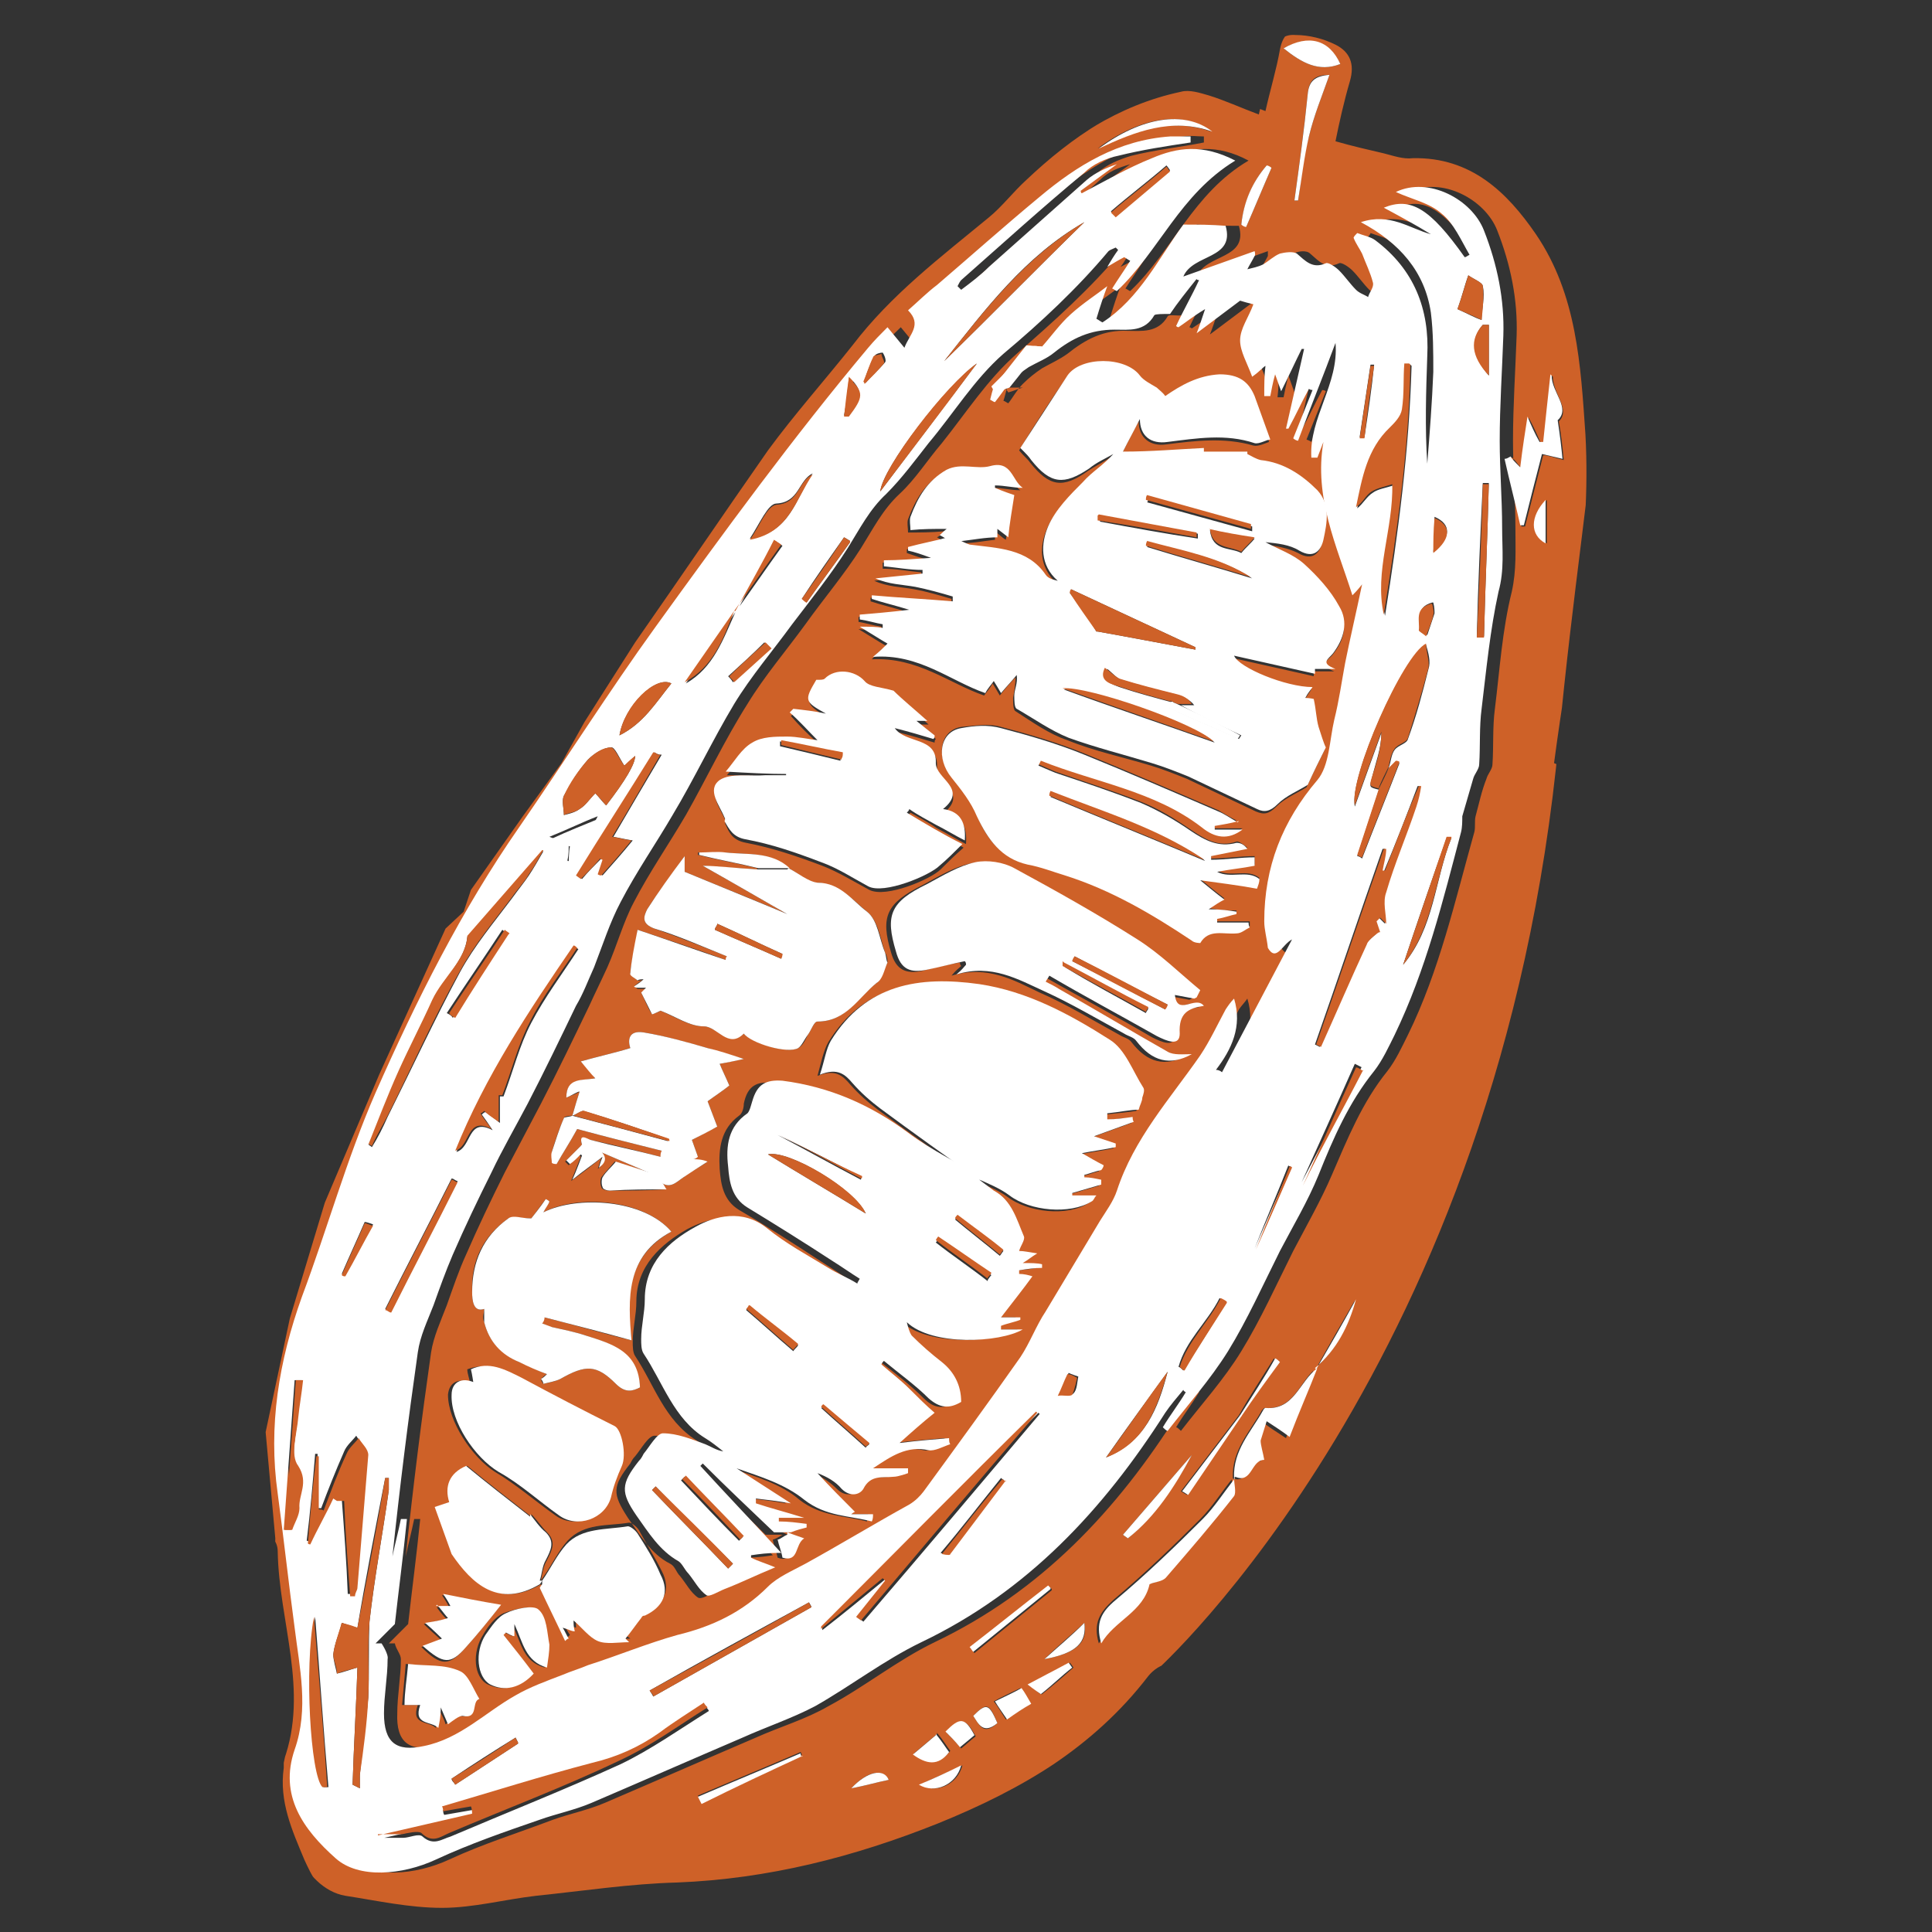 <?xml version="1.0" encoding="UTF-8"?>
<svg id="Layer_1" data-name="Layer 1" xmlns="http://www.w3.org/2000/svg" xmlns:xlink="http://www.w3.org/1999/xlink" viewBox="0 0 16 16">
  <rect x="0" y="0" width="16" height="16" fill="#333333" stroke="none"/>
  <defs>
    <style>
      .cls-1 {
        fill: none;
      }

      .cls-1, .cls-2, .cls-3 {
        stroke-width: 0px;
      }

      .cls-2 {
        fill: #fff;
      }

      .cls-4 {
        clip-path: url(#clippath);
      }

      .cls-3 {
        fill: #ce6128;
      }
    </style>
    <clipPath id="clippath">
      <path class="cls-1" d="m9.54,13.86c-.46.6-1.08.96-1.77,1.24-.7.28-1.41.46-2.16.49-.39.01-.78.07-1.17.11-.26.03-.52.1-.78.1-.27,0-.54-.06-.8-.1-.18-.03-.32-.19-.37-.32-.1-.24-.2-.41-.16-.68,0-.02.05-.23.05-.25.12-.59-.12-1.12-.1-1.71l-.08-.88.2-.94.29-.96.45-1.06.55-1.21.15-.14.06-.18.43-.61.32-.44.19-.34.42-.66c.37-.53.73-1.06,1.1-1.59.22-.3.47-.58.7-.87.32-.42.73-.73,1.13-1.06.11-.09.2-.21.31-.31.38-.36.81-.65,1.33-.76.07-.02.16.01.23.03.13.04.26.1.42.16.04-.18.09-.34.12-.51.02-.11.08-.18.19-.17.11,0,.23.03.33.08.12.06.16.16.12.3-.05.17-.09.35-.12.5.14.04.27.07.4.1.08.02.16.05.24.04.48-.01.78.28,1.02.63.34.5.37,1.08.41,1.66.01.25-.17,1.39-.28,2.57-.48,5.17-3.34,7.72-3.34,7.72Z"/>
    </clipPath>
  </defs>
  <g class="cls-4">
    <g>
      <path class="cls-3" d="m10.42.97c.04-.18.09-.34.12-.51.02-.11.08-.18.19-.17.11,0,.23.03.33.08.12.06.16.16.12.3-.05.17-.09.35-.12.5.14.04.27.07.4.1.08.02.16.05.24.04.48-.01.78.28,1.02.63.34.5.37,1.08.41,1.66.05.92-.14,1.81-.26,2.72.07.03.14.05.2.09.14.08.27.17.41.25.06.04.12.09.19.13.36.2.64.47.89.79.27.35.59.67,1.01.87.17.08.33.22.45.37.31.37.62.74.9,1.13.13.18.2.41.29.63.06.17.03.33-.09.47-.1.11-.22.22-.35.31-.24.16-.5.32-.75.46-.24.13-.49.23-.74.35-.21.1-.42.21-.63.32-.05.02-.1.04-.15.06-.06.02-.13.04-.18.07-.13.07-.25.16-.38.23-.31.17-.62.33-.94.48-.16.07-.33.11-.5.15-.27.07-.55.12-.82.18-.1.02-.2.04-.3.04-.37.02-.75.03-1.13.04-.19,0-.38.01-.57.04-.06,0-.13.05-.17.1-.46.6-1.08.96-1.77,1.24-.7.28-1.41.46-2.16.49-.39.01-.78.07-1.17.11-.26.03-.52.1-.78.1-.27,0-.54-.06-.8-.1-.18-.03-.25-.19-.31-.32-.1-.24-.21-.48-.17-.76,0-.02,0-.04,0-.06.21-.58-.04-1.15-.05-1.73,0-.1-.07-.15-.17-.2-.26-.12-.52-.25-.77-.39-.37-.21-.76-.39-1.08-.69-.22-.21-.36-.45-.43-.74-.04-.15-.1-.28-.15-.43-.03-.07-.06-.14-.07-.21,0-.11-.06-.17-.16-.21-.35-.13-.72-.15-1.09-.11-.17.02-.35-.08-.36-.24,0-.18.02-.36.06-.53,0-.05.12-.12.16-.1.24.07.47,0,.7-.05.16-.04.32-.12.48-.19.28-.11.32-.26.31-.59,0-.1,0-.21.04-.29.17-.31.39-.57.72-.72.53-.25,1.07-.5,1.6-.74.19-.09.39-.16.59-.23.52-.17,1.04-.33,1.57-.48.24-.07.49-.12.73-.19.09-.03.18-.1.23-.17.37-.53.73-1.06,1.1-1.59.22-.3.47-.58.7-.87.32-.42.73-.73,1.13-1.06.11-.09.2-.21.31-.31.38-.36.81-.65,1.33-.76.07-.02.16.01.23.03.13.04.26.1.42.16Zm-.16,10.75l-.48.63s.03.02.05.03c.15-.22.29-.43.44-.65.11-.15.22-.3.32-.45-.01,0-.03-.02-.04-.03-.1.16-.2.31-.29.47Zm5.39-1.66s.03.09.06.1c.15.03.3.04.49.07-.1-.05-.17-.08-.22-.12-.1-.09-.21-.11-.33-.04-.17-.04-.35-.08-.52-.11-.03,0-.07.04-.1.06,0,.01.01.03.02.04.12.02.23.04.35.07.1.02.19.02.26-.06Zm-4.75,1.27c-.14.11-.18.35-.43.33,0,0-.01.01-.02.02-.1.18-.25.33-.24.56-.09.11-.17.24-.27.34-.23.23-.47.46-.72.67-.11.1-.17.19-.12.36.12-.19.36-.26.4-.49.04-.01.11-.02.14-.06.19-.22.38-.44.56-.67.03-.03,0-.1,0-.15.14.06.13-.14.24-.14-.01-.06-.02-.12-.03-.16.02-.06.03-.1.05-.16.05.04.1.07.19.13.08-.21.16-.39.23-.57.18-.15.28-.35.34-.57-.11.19-.22.38-.33.58Zm3.61-2.92c.1.14.23.21.42.23-.06-.04-.09-.07-.12-.09-.1-.05-.2-.09-.29-.13,0-.03,0-.07,0-.09-.16-.17-.31-.36-.5-.49-.21-.13-.46-.2-.69-.29.09.11.18.24.31.29.2.08.32.23.47.36.12.1.25.22.42.21Zm-10.03,4.68c.01-.06.02-.12.05-.17.04-.08.08-.15,0-.23-.05-.05-.08-.1-.13-.15,0,0,0,.01,0,.02-.18-.14-.36-.28-.53-.42-.14.07-.19.17-.14.3l-.12.04.14.39c.17.25.39.45.73.25.07.15.14.29.21.44.01,0,.02-.01.03-.02-.02-.03-.03-.05-.05-.09.04.01.07.02.1.03,0-.04,0-.06-.01-.09.07.07.13.14.2.17.07.03.17.01.26.01-.03-.02-.05-.04-.03-.03.05-.06.09-.12.13-.17,0,0,.02-.01.03-.02.15-.06.21-.19.13-.34-.06-.12-.13-.23-.19-.34-.02-.03-.06-.06-.08-.06-.18.03-.37,0-.51.15-.08.09-.13.2-.2.3Zm.26-3.85s-.07,0-.07.02c-.04.09-.07.18-.1.28,0,.03,0,.06,0,.09.01,0,.03,0,.04.01.05-.09.11-.18.17-.29.22.06.46.12.7.18,0,.02,0,.03-.01.05-.19-.05-.39-.1-.58-.14-.03,0-.1-.05-.07.04-.05.05-.09.09-.14.14l.03.03s.06-.06.09-.08c0,0,0,0,.01.01-.02.05-.04.1-.08.2.1-.07.16-.12.25-.19-.02.05-.02.07-.03.09q.1-.07,0-.15c.14.06.28.12.42.18-.09-.03-.19-.06-.28-.09-.04.05-.08.09-.11.13-.01.02-.01.06,0,.08,0,.02.04.03.06.03.16,0,.32,0,.47-.01,0,0-.02-.03-.04-.06.08.06.13,0,.19-.04.06-.05.13-.08.2-.13-.05,0-.08-.01-.12-.02.01,0,.02-.02.04-.02l-.05-.14c.06-.03.13-.07.21-.11l-.08-.21c.07-.05.13-.09.18-.13-.03-.07-.06-.13-.08-.18.05-.01.1-.02.2-.04-.13-.04-.21-.06-.3-.09-.18-.05-.35-.1-.53-.13-.13-.02-.13.07-.11.13-.13.04-.27.07-.41.11.06.06.09.1.12.14-.11.02-.24,0-.24.16.05-.02.1-.04.11-.05-.02.06-.04.13-.06.2,0,0,0,0,0,0Zm1.53-2.04c-.17-.01-.33-.02-.45-.03.25.14.54.31.7.4-.18-.08-.51-.21-.85-.35,0-.02,0-.06,0-.13-.12.17-.22.3-.31.44-.03.06-.05.12.06.16.2.07.4.15.6.23,0,.01,0,.02-.01.03-.24-.09-.49-.17-.73-.25-.02.15-.05.25-.06.36,0,.02.04.04.06.06.02,0,.04,0,.05-.01-.03.02-.06.04-.08.06.01,0,.02.01.03.02h.07s-.02.02-.04.03c.03.06.05.12.09.18,0,0,.06-.02.07-.03.12.05.24.13.36.13.11,0,.2.18.33.06.06.07.35.17.45.12.04-.02.06-.07.08-.11.03-.04.05-.11.08-.11.24,0,.33-.2.49-.32.04-.03.06-.11.09-.17,0-.01,0-.05-.02-.08-.04-.12-.06-.27-.15-.34-.12-.1-.23-.23-.41-.24-.08,0-.16-.08-.24-.12-.15-.14-.35-.11-.53-.13-.07,0-.15,0-.22,0,0,0,0,.01,0,.02.16.04.33.07.49.11Zm1.57-2.73c-.11.03-.22.05-.33.08,0,.01,0,.02,0,.03.06.02.11.04.19.06-.15,0-.27.01-.39.02,0,.02,0,.03,0,.05.11,0,.21.02.32.03,0,0,0,.02,0,.03l-.39.04c.11.05.22.05.33.07.11.02.21.05.31.08,0,.01,0,.02,0,.04-.22-.02-.44-.03-.67-.05,0,.01,0,.02,0,.03.09.03.18.05.31.09-.16.01-.28.02-.41.04,0,.01,0,.03,0,.04.06.01.12.03.19.04,0,0,0,.02,0,.03-.05,0-.1,0-.19-.01.1.06.16.1.23.14-.04.03-.06.05-.12.11.38-.02.64.2.93.3.02-.03.05-.06.07-.1.02.03.03.05.06.1.04-.05.08-.1.13-.15,0,.06-.01.11-.02.17,0,.04,0,.1.02.11.14.09.28.19.43.24.22.09.46.14.69.21.1.03.2.07.3.11.19.09.38.18.57.27.07.03.11.02.17-.04.07-.07.17-.11.25-.16.05-.11.1-.21.15-.31-.02-.05-.04-.11-.06-.17-.02-.07-.03-.14-.04-.23,0,0-.03,0-.07-.01.02-.03.04-.06.06-.09-.22,0-.61-.17-.65-.26.22.05.45.1.67.15,0-.01,0-.02,0-.04.05,0,.09,0,.17,0-.13-.05-.06-.09-.02-.13.1-.12.14-.26.05-.39-.08-.13-.18-.25-.29-.35-.09-.08-.21-.12-.32-.18.1.01.2.03.28.07.12.07.18,0,.2-.09.03-.14.07-.29-.05-.41-.13-.13-.28-.23-.47-.25-.04,0-.07-.03-.11-.05,0,0,0-.01,0-.02-.12,0-.24,0-.36,0,0,0,0-.03,0-.03-.21,0-.43.02-.67.03.05-.1.09-.18.14-.27,0,.14.1.21.23.19.24-.03.48-.06.72.01.04.01.1-.02.13-.03-.05-.14-.09-.25-.13-.36-.05-.13-.13-.19-.29-.18-.19,0-.32.09-.45.18-.03-.03-.05-.05-.07-.07-.05-.04-.1-.06-.14-.1-.12-.16-.49-.16-.6,0-.14.2-.27.4-.39.6.04.05.07.07.09.1.16.2.27.22.48.07.06-.04.14-.08.2-.12-.07.09-.17.15-.25.23-.11.11-.23.23-.29.37-.06.14-.07.31.08.45-.05-.01-.09-.02-.1-.05-.16-.22-.4-.22-.63-.25-.02,0-.04-.02-.07-.03.1,0,.2-.02.29-.03,0-.02,0-.03,0-.07.05.04.07.06.09.07.02-.11.03-.21.05-.35-.03-.01-.09-.04-.16-.06,0,0,0-.01,0-.02.08,0,.15.02.23.02-.09-.06-.08-.23-.27-.18-.11.03-.24-.04-.36.03-.16.09-.24.23-.3.39-.01.03,0,.07,0,.11.1,0,.19,0,.3-.01-.03.03-.04.04-.06.05.02.01.05.03.07.04Zm-1.33,8.22s.08-.02.13-.04c0,0,0-.02,0-.03-.08,0-.15-.01-.23-.02,0-.01,0-.02,0-.03.06,0,.11,0,.21,0-.16-.05-.28-.08-.4-.12,0-.01,0-.03,0-.04.09.01.17.02.29.04-.17-.11-.31-.2-.45-.29.2.07.41.13.56.26.18.14.37.13.56.18,0-.02,0-.04.01-.06-.06,0-.12,0-.18,0,0,0,.02-.01.03-.02-.1-.11-.21-.22-.31-.32.08.03.15.08.2.13.07.07.15.05.18,0,.06-.12.16-.09.25-.1.04,0,.09-.02.13-.03v-.04c-.11,0-.2,0-.3,0,.14-.1.28-.19.46-.15.05.01.12-.03.18-.05,0-.02,0-.04-.01-.05-.12.01-.25.02-.41.04.1-.09.19-.16.29-.25-.06-.06-.13-.13-.21-.2-.08-.07-.16-.13-.23-.2,0,0,.02-.02.02-.03.13.1.26.2.37.31.09.09.17.09.27.03,0-.14-.06-.24-.16-.33-.09-.07-.17-.14-.25-.22-.03-.03-.03-.07-.04-.11.22.2.78.17.96.06-.06,0-.12,0-.18,0,0,0,0-.02,0-.03.05-.02.11-.03.16-.05,0,0,0-.01,0-.02-.04,0-.09,0-.16,0,.1-.13.18-.24.26-.34-.03,0-.07-.01-.11-.02,0,0,0-.02,0-.03.06,0,.13-.01.19-.02,0-.01,0-.02,0-.03-.05,0-.1,0-.16-.01.04-.03.07-.05.12-.08-.07,0-.11-.02-.15-.02.02-.05.05-.1.04-.12-.06-.14-.1-.3-.25-.38-.04-.02-.08-.06-.12-.09.09.05.19.08.27.14.17.13.5.17.68.05.02,0,.02-.03.04-.05-.07,0-.14,0-.2,0,0,0,0-.02,0-.02l.24-.07s0-.02,0-.04c-.05,0-.09-.01-.14-.02,0,0,0-.02,0-.02.05-.01.1-.03.14-.04,0-.01.01-.03.02-.04-.05-.03-.1-.06-.18-.1.1-.02.19-.03.28-.05,0,0,0-.02,0-.03-.06-.02-.12-.04-.18-.06l.33-.12s0-.03-.01-.04c-.07,0-.14.01-.21.02,0-.02,0-.03,0-.05.1-.01.2-.02.26-.03.02-.05.03-.07.03-.1,0-.03.02-.06.01-.08-.09-.14-.16-.32-.28-.4-.33-.21-.68-.4-1.08-.46-.49-.07-.94,0-1.23.47-.04.07-.06.17-.09.28.15-.06.21,0,.27.07.07.08.15.15.23.21.27.2.54.39.82.59-.22-.13-.44-.24-.64-.38-.31-.23-.65-.38-1.04-.43-.14-.02-.22.02-.25.17,0,.03-.01.08-.04.1-.15.11-.17.27-.16.44.01.13.03.26.16.34.24.14.47.29.7.44.08.05.15.1.23.15,0,.01-.01.02-.02.04-.08-.04-.16-.08-.24-.13-.17-.11-.35-.2-.51-.33-.2-.16-.42-.1-.59-.01-.21.12-.42.3-.42.6,0,.11-.03.22-.03.33,0,.04,0,.09.02.12.16.24.24.53.51.7.05.03.1.07.15.11-.06,0-.1-.05-.15-.06-.12-.04-.24-.09-.35-.09-.05,0-.11.11-.16.17-.02.02-.03.04-.04.06-.15.19-.15.25-.02.45.1.14.19.3.35.38.04.02.05.07.08.1.05.06.09.14.15.18.03.02.1-.03.15-.05.13-.05.26-.11.42-.18-.07-.03-.14-.06-.2-.08,0,0,0-.02,0-.02.06,0,.13,0,.25-.02-.24-.26-.45-.49-.67-.72,0,0,.01-.01.02-.02.19.19.39.37.59.57.03,0,.08,0,.14,0-.03.02-.07.04-.08.04.01.06.03.1.04.15.13.05.1-.11.18-.16-.06-.02-.1-.03-.14-.05Zm1.83-9.48s-.02.08-.03.11c.01,0,.02.01.04.02.04-.05.07-.11.12-.16.05-.05.1-.09.16-.13.07-.04.14-.07.21-.12.15-.12.3-.2.5-.19.11,0,.25.02.33-.12.01-.02.08,0,.13-.01.07-.09.14-.19.22-.29,0,0,.02,0,.02.01-.06.13-.13.25-.19.38,0,0,.01,0,.02.01.06-.04.12-.08.22-.15-.03.09-.05.15-.07.2.12-.09.24-.18.36-.27.03,0,.06.02.11.03-.04.1-.11.2-.11.3,0,.09.06.19.1.3.06-.05.09-.08.11-.09,0,.08,0,.17-.01.25.02,0,.03,0,.05,0,.01-.05.02-.1.04-.18l.05.14c.07-.14.12-.25.17-.35,0,0,.01,0,.02,0-.05.22-.1.44-.15.66,0,0,.01,0,.02,0,.06-.11.11-.22.17-.33,0,0,.02,0,.03.01l-.16.4s.03.01.04.02c.1-.27.21-.54.31-.81.03.33-.22.62-.2.94.02,0,.03,0,.05,0l.05-.13c-.08.46.1.86.24,1.27.02-.02.03-.04.08-.09-.05.24-.1.45-.14.65-.03.16-.05.31-.09.47-.04.17-.04.38-.14.5-.29.35-.44.73-.44,1.17,0,.06.02.13.03.22.07.11.11-.03.2-.07-.2.38-.39.74-.58,1.1-.02,0-.04-.01-.05-.02.13-.18.22-.36.15-.59-.02.03-.05.06-.07.09-.07.13-.13.26-.21.38-.25.36-.55.69-.69,1.12-.03.09-.09.17-.14.25-.15.25-.3.5-.45.75-.07.13-.12.26-.21.38-.26.37-.53.74-.8,1.11-.03.04-.08.08-.12.11-.29.17-.57.33-.86.49-.1.06-.22.11-.31.19-.21.21-.46.33-.75.4-.25.06-.49.16-.74.25-.07.02-.14.05-.21.08-.13.05-.27.1-.39.17-.25.15-.46.36-.76.42-.23.05-.34-.03-.33-.27,0-.15.03-.3.03-.45,0-.04-.04-.08-.05-.13h-.05c.05-.05.1-.1.16-.16.03-.27.07-.57.1-.87-.02,0-.04,0-.05,0-.02.1-.05.21-.07.31.06-.57.13-1.13.21-1.69.02-.13.08-.26.13-.39.05-.14.1-.29.16-.42.1-.23.21-.46.32-.68.1-.19.2-.38.3-.57.14-.27.27-.54.4-.81.05-.11.1-.21.15-.32.08-.18.13-.37.22-.54.13-.25.29-.48.43-.72.17-.3.32-.62.51-.92.14-.23.32-.44.48-.66.15-.21.32-.41.46-.63.1-.16.18-.32.32-.45.13-.12.23-.28.35-.42.2-.25.38-.53.62-.74.31-.27.61-.54.87-.85.01-.02.04-.02.06-.03,0,0,.01.01.02.02-.03.04-.05.09-.09.14.06-.03.1-.05.14-.08.02.01.03.02.05.03-.05.08-.1.15-.15.23.01,0,.03.02.04.02.35-.33.52-.81.98-1.08-.26-.14-.48-.11-.69-.02-.2.09-.39.19-.58.29,0,0,0-.02-.01-.02l.3-.22c-.1.03-.18.06-.25.13-.27.24-.54.48-.81.72-.07.07-.15.12-.23.19-.01-.01-.02-.02-.03-.03,0-.02.01-.04.03-.05.34-.3.68-.6,1.02-.89.08-.07.18-.11.28-.14.2-.05.4-.07.6-.11,0-.02,0-.03,0-.05-.06,0-.11-.01-.17,0-.42.03-.76.24-1.08.5-.29.24-.57.48-.85.73-.08.07-.16.14-.24.21.13.12.02.2-.03.31-.05-.06-.09-.11-.14-.17-.06.06-.12.11-.16.17-.63.74-1.2,1.53-1.76,2.31-.39.54-.74,1.11-1.13,1.66-.48.69-.86,1.44-1.19,2.2-.24.55-.41,1.13-.61,1.69-.19.53-.28,1.07-.2,1.63.05.37.09.74.14,1.11.05.34.13.67,0,1.01-.13.38.07.66.34.9.19.17.55.14.83.01.28-.13.57-.22.86-.33.14-.05.29-.08.43-.14.42-.18.83-.36,1.25-.54.2-.09.41-.15.6-.26.3-.16.57-.38.88-.53.88-.42,1.51-1.09,2.02-1.9.04-.07.1-.13.15-.19,0,0,.02.01.02.02-.06.1-.13.19-.19.29.01,0,.03.02.04.03.17-.22.36-.43.5-.66.16-.26.29-.55.43-.83.11-.21.23-.42.32-.63.13-.3.25-.6.46-.86.07-.09.12-.2.17-.3.26-.53.39-1.11.55-1.68.01-.04,0-.09.01-.13.03-.11.05-.21.09-.31.01-.04.05-.08.05-.12.01-.15,0-.31.02-.46.04-.32.06-.65.14-.97.04-.18.03-.35.03-.53,0-.24-.02-.48-.02-.72,0-.29.02-.58.03-.87.01-.3-.05-.59-.16-.87-.1-.26-.46-.45-.73-.32.13.06.27.09.38.18.1.09.16.23.23.34-.01,0-.02.01-.04.02-.29-.41-.45-.5-.67-.41.12.07.26.15.39.22-.19-.05-.35-.18-.58-.1.32.17.53.41.58.75.03.16.03.33.02.49,0,.25-.03.51-.05.76-.02-.3-.01-.59,0-.89.02-.39-.11-.72-.43-.96-.04-.03-.1-.04-.15-.06,0,.01-.02.03-.03.04.02.04.05.08.07.13.04.08.07.16.09.24,0,.03-.03.08-.04.12-.03-.02-.07-.03-.1-.06-.05-.05-.09-.11-.14-.16-.03-.03-.09-.07-.11-.06-.11.05-.16-.01-.24-.08-.03-.03-.1-.02-.14,0-.05.02-.09.07-.14.09-.04.02-.08.03-.13.04.02-.04.04-.07.06-.11,0,0,0-.02,0-.04l-.59.21c.08-.19.43-.14.35-.42-.11,0-.22,0-.35-.01-.2.27-.36.61-.67.81-.02-.01-.03-.02-.05-.03.03-.1.06-.19.09-.27-.09.07-.2.14-.3.23-.09.08-.16.18-.24.27-.03,0-.07,0-.08,0-.12.11-.23.22-.34.33,0,.02.02.03.03.05.04-.01.08-.03.12-.04Zm-1.82,3.21s0,.02,0,.03c-.06,0-.11,0-.17,0-.13,0-.29-.03-.38.04-.11.08,0,.21.04.31,0,0-.01.02,0,.03.03.07.06.13.17.15.21.04.42.11.63.19.13.05.26.13.39.2.14.07.51-.09.59-.17.06-.06.12-.12.19-.18-.15-.09-.31-.18-.46-.26,0-.01.01-.02.02-.03.07.04.15.08.22.13.08.04.16.09.24.13.01-.14-.03-.24-.18-.26.2-.17-.07-.25-.06-.38.01-.22-.24-.15-.34-.29.12.03.22.06.32.09,0-.01,0-.02.01-.03-.04-.04-.09-.07-.15-.12.05,0,.07,0,.09,0-.1-.09-.21-.19-.28-.25-.1-.03-.19-.03-.24-.08-.08-.09-.24-.12-.33-.02-.01.01-.04,0-.07.01-.1.16-.1.17.08.28-.09-.01-.18-.02-.27-.04l-.03.03c.07.08.15.16.23.23-.09-.01-.17-.03-.25-.03-.1,0-.21,0-.29.05-.09.06-.15.16-.22.24.17,0,.35.01.52.02Zm3.73.38c-.06-.03-.11-.06-.16-.09-.37-.16-.74-.32-1.11-.47-.22-.09-.46-.16-.69-.22-.1-.03-.22-.01-.33,0-.18.03-.21.25-.08.41.08.1.16.2.21.32.08.2.2.35.42.4.1.02.2.06.31.09.38.12.72.32,1.05.54.02.01.07.03.07.02.08-.13.2-.07.3-.08.04,0,.07-.03.11-.05v-.04c-.1,0-.18,0-.27,0,0-.01,0-.02,0-.03.05-.01.1-.03.16-.04,0,0,0-.02,0-.02-.06,0-.13,0-.23-.02.06-.04.09-.06.13-.08-.08-.06-.15-.12-.2-.16.14.02.31.05.47.07,0-.03.01-.05.02-.08-.1-.08-.23,0-.35-.06.1-.02.21-.03.31-.05,0-.02,0-.04,0-.07-.12,0-.24.02-.36.02,0-.01,0-.02,0-.03l.3-.06s-.07-.06-.09-.05c-.15.05-.26-.02-.38-.1-.13-.09-.26-.17-.41-.23-.23-.09-.48-.17-.71-.25-.05-.02-.09-.04-.14-.06l.02-.04c.45.17.93.24,1.33.55.11.08.22.1.34.02-.08,0-.15,0-.23,0,0,0,0-.02,0-.03.06-.01.12-.02.2-.04Zm-.38,1.47s.02-.04.03-.06c-.17-.14-.33-.3-.52-.42-.33-.21-.67-.41-1.02-.59-.09-.05-.22-.07-.32-.05-.14.03-.27.11-.4.18-.3.15-.35.26-.26.56.04.14.12.18.26.15.1-.03.21-.05.31-.07,0,.01,0,.02.01.03-.02.02-.04.03-.08.08.3-.09.52.04.73.14.23.1.44.23.66.35.03.02.08.03.1.06.13.17.28.21.46.11-.07,0-.15,0-.2-.02-.3-.17-.6-.34-.9-.52-.04-.02-.08-.04-.11-.06.01-.02.02-.03.03-.05.3.17.6.33.89.5.08.04.19.09.19-.02,0-.17.07-.21.2-.23-.07-.09-.22.09-.24-.09.05.01.11.02.16.03Zm-5.48,1.82c-.07,0-.14-.02-.18,0-.21.15-.31.35-.3.61,0,.07.01.17.1.14,0,.03-.02.07,0,.11.04.16.14.26.29.33.08.03.15.07.23.1-.02.01-.03.02-.05.04,0,.01.01.03.02.04.05-.01.1-.02.14-.04.21-.12.3-.12.46.04.08.08.14.06.2.03-.02-.3-.24-.36-.45-.43-.09-.03-.19-.05-.28-.07-.03,0-.05-.02-.08-.03,0-.02.01-.04.02-.05.24.06.47.13.72.19-.04-.34-.05-.69.33-.9-.23-.27-.78-.31-1.06-.16.02-.04.03-.06.05-.09,0,0-.02-.01-.03-.02-.04.05-.08.11-.12.16Zm-.49,1.36c-.11-.04-.18,0-.19.1,0,.22.2.52.39.64.17.1.33.24.5.36.15.11.38.03.43-.15.03-.09.06-.18.09-.26.04-.09,0-.3-.06-.33-.26-.13-.52-.27-.77-.4-.13-.07-.26-.13-.42-.07,0,.04.02.08.02.11Zm10.94,0s0-.1-.02-.11c-.08-.05-.17-.1-.26-.14-.02,0-.07,0-.08.03-.09.09-.42.14-.54.1-.07-.02-.15-.01-.24-.02l.04.12c-.11-.08-.24-.04-.35-.07-.16-.04-.34.03-.51.06,0,0,0,.05,0,.04.7.22,1.39-.02,2.08,0-.04,0-.08-.01-.1-.01Zm-10.44,2.41c-.09-.11-.17-.21-.25-.32,0,0,.01-.01.02-.02.02,0,.05.02.07.03,0-.03,0-.04,0-.1.08.16.09.31.27.36,0-.07.03-.13.02-.19-.02-.1-.02-.23-.09-.29-.05-.04-.19,0-.27.03-.07.03-.13.11-.17.18-.09.14-.08.35.04.41.13.06.25.03.36-.09Zm-.71.42s.09-.07.12-.07c.13.03.07-.12.14-.14-.05-.08-.09-.2-.16-.23-.12-.05-.27-.04-.43-.06-.01.12-.02.23-.03.34.06,0,.09,0,.13,0-.06.17.09.13.15.19,0-.05,0-.09.02-.17.03.07.05.1.06.14ZM12.85,3.11c-.02.19-.04.38-.06.56-.01,0-.02,0-.03,0-.03-.07-.06-.14-.1-.21-.02.12-.04.25-.06.42-.05-.06-.06-.08-.08-.09-.02,0-.03.01-.05.02.04.18.09.37.13.55,0,0,.02,0,.03,0,.05-.2.1-.39.15-.59.04,0,.09.02.17.04-.01-.11-.02-.2-.04-.32.1-.1-.05-.23-.05-.37ZM3.61,13.3c.04.06.07.09.09.11-.06.01-.11.02-.19.04.06.06.11.1.14.13l-.16.06c.16.16.23.16.36.01.09-.1.18-.21.29-.35-.18-.04-.32-.06-.48-.09.02.03.04.06.06.1-.04,0-.07,0-.12,0Zm7.95-2.21c.07,0,.13,0,.19,0,.11,0,.23-.02.32.02.21.09.41.03.62,0-.31-.06-.63-.1-.94-.14-.1-.02-.16,0-.2.11Zm-.21.34c.34,0,.65-.02.98-.03-.13-.15-.89-.14-.98.03ZM-.42,9.58s0-.03,0-.05c-.38,0-.76,0-1.14,0,0,.02,0,.04,0,.05.33.02.66.05.99.07,0-.01-.01-.02-.02-.03.06-.01.11-.03.17-.04Zm15.41,1.56c.29.14.52-.09.79-.05-.09-.12-.26-.13-.38-.08-.12.05-.25.08-.41.13Zm-13.52-1.35c.13.12.77.14,1.24.03-.42-.01-.83-.02-1.24-.03Zm14.18,1.58c-.05-.07-.08-.13-.1-.13-.2.01-.4.04-.6.06v.07c.21.03.43,0,.69,0Zm-1.37.31s0,.03,0,.05c.33-.05.69.07.96-.18-.31.04-.64.09-.97.14ZM10.72,1.66s.02,0,.03,0c.03-.18.04-.36.09-.53.04-.17.11-.34.17-.51-.12,0-.17.04-.18.16-.03.29-.07.59-.11.88Zm3.59,8.73s0,.05-.01.08c.36.04.72.07,1.08.11,0-.02,0-.03,0-.05-.36-.04-.72-.09-1.07-.13Zm-15.86-1.05s0,.04,0,.06c.12,0,.25,0,.37-.01.03,0,.07.01.1.02-.02.11.07.06.09.05.05-.02.08-.06.14-.11-.13,0-.26,0-.38,0,.08-.04.16-.05.24-.05.08,0,.15-.02.23-.02,0-.02,0-.03,0-.05-.26.04-.51.09-.77.13ZM10.63.4c.15.12.29.2.47.13-.1-.2-.26-.24-.47-.13Zm3.89,7.69s.02-.03.02-.05c-.22-.16-.43-.31-.65-.47l-.03.04c.17.23.44.31.66.47Zm-4.65,3.96c-.19.22-.38.44-.57.66.01.01.03.02.04.03.23-.19.39-.44.53-.69Zm-.78-10.82c.3-.15.6-.26.94-.14-.23-.18-.59-.12-.94.14Zm5.74,8.42s0-.04.01-.05c-.26-.05-.51-.09-.77-.14,0,.02,0,.04-.01.06.26.04.51.09.77.13Zm-8.19,4.89s0-.02-.01-.03c-.28.12-.57.24-.85.36l.03.06c.28-.13.56-.26.84-.4Zm7.82-6.43c.12.17.36.18.44.4,0,.02.09,0,.13,0,0-.02,0-.04.01-.06-.19-.11-.39-.23-.58-.34Zm-11.79,1.8c-.11,0-.22.01-.33.02-.03,0-.05.03-.08.05.03.02.06.05.09.05.06,0,.12,0,.17,0,.1.01.16,0,.14-.13Zm5.98,3.83c.27-.05.36-.14.33-.3-.12.11-.23.2-.33.3Zm-.32.5c.07-.05.13-.08.2-.13-.03-.05-.05-.09-.08-.13-.08.04-.15.07-.22.11.04.05.06.09.1.15Zm5.03-1.7s0,.04,0,.06c.29-.08.58-.15.86-.23v-.02c-.29.06-.58.13-.87.19ZM-.33,8.93s-.01-.03-.02-.04c-.36.1-.71.2-1.07.3,0,.01,0,.02,0,.03.36-.1.72-.2,1.08-.29ZM10.53,1.39s-.03-.01-.04-.02c-.12.14-.19.31-.21.49.01,0,.03.01.04.02.07-.16.14-.33.21-.49Zm4.61,7.31s-.02.03-.03.05c.19.13.37.25.56.38.01-.02.02-.03.03-.05-.19-.12-.37-.25-.56-.37Zm-16.38.96s0,.03-.01.05c.23.03.45.05.68.08,0-.02,0-.04,0-.06-.22-.02-.45-.04-.67-.06Zm15.07-2.35l-.04.05c.15.12.29.23.44.35.01-.02.03-.04.04-.05l-.45-.34Zm-6.07,7.05c-.07.06-.13.11-.19.16.11.09.2.1.3-.02-.03-.04-.06-.09-.11-.15Zm.95-1.2s-.02-.02-.02-.02c-.22.17-.43.34-.65.51.01.01.02.03.03.04.21-.17.43-.35.64-.52Zm.18.65s-.02-.03-.03-.04c-.1.06-.21.11-.34.18.05.04.1.09.11.08.09-.07.17-.14.26-.22Zm6.92-2.64s-.08.02-.14.04c.06.15.09.15.31.05-.04-.02-.08-.05-.17-.09Zm-13.51-2.5c.31.08.49.06.51-.05-.16.02-.31.03-.51.05Zm5.32,6.11c.13.08.31,0,.35-.16-.12.06-.23.1-.35.16Zm6.85-3.73s0-.02,0-.04c-.11-.01-.21-.03-.29-.04-.03.06-.05.1-.08.16.13-.03.25-.06.36-.08Zm-6.39,3.33c-.08-.15-.12-.16-.24-.03.04.04.08.08.12.13.05-.04.08-.07.12-.1Zm7.35-4.44s.01-.04.02-.07c-.16-.03-.31-.06-.47-.08,0,.02,0,.04-.01.06.15.03.31.06.46.09Zm-2.62-5.44c0-.12,0-.23,0-.36-.13.14-.12.29,0,.36ZM-.2,9.27v-.05c-.16,0-.31.02-.46.02,0,.02,0,.04,0,.06.15-.01.3-.03.45-.04Zm13.71,1.79c.3.09.34.09.45-.02-.16,0-.31.01-.45.02Zm-1.8-.25s0,.05,0,.07c.11,0,.23-.02.34-.03,0-.02,0-.04,0-.06-.11,0-.23.01-.34.02Zm-3.45,3.46c-.07-.17-.09-.17-.2-.06.05.07.08.17.2.06Zm6.67-4.22s.03-.04.05-.06c-.03-.03-.06-.08-.1-.09-.04,0-.09.02-.14.03.06.04.13.08.19.12Zm-13.15-1.78s0,.03.01.05c.15-.03.29-.07.44-.1,0-.01,0-.03,0-.04-.15.03-.29.06-.44.1Zm.5-1.61s0,0,0-.01l-.66.24s0,0,0,.01l.66-.24Zm9.95,6.14s0-.05,0-.07c-.12.01-.24.03-.37.04,0,.02,0,.03,0,.05l.37-.02Zm-5.18,2.01c.11-.02.21-.05.31-.07-.05-.1-.18-.07-.31.07ZM1.66,8.2s0-.04,0-.06c-.11,0-.21.01-.32.02,0,.02,0,.04,0,.06.11,0,.21-.02.32-.02Z"/>
      <path class="cls-2" d="m8.63,2.87c.08-.09.15-.19.24-.27.1-.09.21-.16.3-.23-.03.08-.06.17-.09.27.02.01.03.02.05.03.31-.2.47-.54.67-.81.12,0,.23,0,.35.01.08.28-.27.23-.35.42l.59-.21s.01.03,0,.04c-.02.04-.04.07-.06.11.04-.01.09-.02.13-.04.05-.03.09-.07.14-.09.04-.01.11-.02.14,0,.07.06.13.13.24.08.02-.01.08.03.11.06.05.05.09.11.14.16.03.03.07.04.1.06.01-.04.05-.08.04-.12-.02-.08-.06-.16-.09-.24-.02-.04-.05-.08-.07-.13,0-.01.02-.03.03-.04.05.02.11.03.15.06.32.24.45.57.43.96-.01.29-.02.59,0,.89.02-.25.04-.51.05-.76,0-.16,0-.33-.02-.49-.05-.34-.26-.58-.58-.75.24-.08.4.05.58.1-.13-.08-.26-.15-.39-.22.22-.09.38,0,.67.41.01,0,.02-.01.04-.02-.07-.12-.13-.26-.23-.34-.1-.09-.25-.12-.38-.18.27-.13.63.06.73.32.11.28.17.57.16.87-.01.29-.03.58-.03.87,0,.24.02.48.02.72,0,.18.02.35-.03.53-.07.32-.1.64-.14.97-.02.15-.01.31-.02.46,0,.04-.04.08-.05.12-.03.1-.06.21-.09.31,0,.04,0,.09-.01.13-.15.57-.29,1.14-.55,1.68-.05.1-.1.21-.17.3-.21.26-.34.56-.46.86-.09.22-.21.42-.32.63-.14.28-.27.57-.43.83-.15.24-.33.44-.5.66-.01,0-.03-.02-.04-.03.06-.1.13-.19.19-.29,0,0-.02-.01-.02-.02-.05.06-.11.13-.15.19-.51.8-1.14,1.48-2.02,1.9-.31.15-.58.36-.88.53-.19.1-.4.17-.6.26-.42.18-.83.36-1.25.54-.14.06-.29.09-.43.14-.29.1-.58.2-.86.33-.28.13-.64.16-.83-.01-.27-.24-.47-.52-.34-.9.12-.34.04-.68,0-1.01-.05-.37-.09-.74-.14-1.11-.08-.56.01-1.1.2-1.63.21-.56.37-1.14.61-1.69.34-.77.71-1.51,1.19-2.2.38-.55.74-1.12,1.13-1.66.57-.79,1.14-1.57,1.76-2.31.05-.06.1-.11.16-.17.05.06.09.11.14.17.04-.11.15-.19.03-.31.08-.07.16-.15.24-.21.28-.24.56-.49.85-.73.31-.26.65-.47,1.08-.5.06,0,.11,0,.17,0,0,.02,0,.03,0,.05-.2.03-.4.06-.6.11-.1.02-.21.07-.28.14-.35.29-.68.59-1.02.89-.01.01-.02.03-.03.05.01.01.02.02.03.03.08-.06.16-.12.23-.19.27-.24.54-.48.81-.72.07-.06.16-.1.25-.13l-.3.22s0,.02.01.02c.19-.1.38-.21.58-.29.21-.09.42-.12.69.02-.46.28-.63.75-.98,1.08-.01,0-.03-.02-.04-.02.05-.08.1-.15.15-.23-.02-.01-.03-.02-.05-.03-.04.02-.09.05-.14.08.03-.05.06-.1.09-.14,0,0-.01-.01-.02-.02-.02.01-.05.02-.06.03-.26.31-.56.59-.87.85-.24.21-.41.49-.62.74-.11.14-.22.29-.35.42-.14.13-.22.29-.32.45-.14.22-.3.42-.46.63-.16.22-.34.43-.48.66-.18.3-.33.62-.51.92-.14.24-.3.47-.43.72-.09.17-.15.36-.22.54-.05.11-.09.22-.15.32-.13.27-.26.54-.4.81-.1.19-.21.38-.3.57-.11.22-.22.45-.32.68-.06.14-.11.28-.16.42-.05.13-.11.25-.13.39-.08.56-.15,1.12-.21,1.69.02-.1.05-.21.07-.31.02,0,.04,0,.05,0-.03.3-.07.6-.1.87-.06.06-.11.11-.16.16h.05s.06.09.05.13c0,.15-.03.3-.03.45,0,.24.1.32.33.27.3-.06.51-.28.76-.42.12-.07.26-.12.39-.17.07-.03.14-.05.21-.08.25-.08.49-.18.74-.25.29-.07.54-.19.75-.4.08-.08.2-.13.31-.19.29-.16.57-.33.86-.49.05-.03.09-.07.12-.11.27-.37.54-.74.8-1.11.08-.12.13-.26.21-.38.15-.25.3-.5.45-.75.05-.08.11-.16.14-.25.14-.43.44-.76.69-1.12.08-.12.14-.25.21-.38.02-.03.04-.06.07-.09.07.23-.02.42-.15.59.02,0,.04.01.05.02.19-.36.38-.72.58-1.1-.08.04-.13.19-.2.07-.01-.09-.03-.15-.03-.22,0-.45.15-.83.44-1.17.1-.12.1-.33.14-.5.04-.16.06-.31.09-.47.04-.2.09-.41.14-.65-.04.05-.06.07-.08.09-.13-.41-.32-.81-.24-1.27l-.05.13s-.03,0-.05,0c-.02-.33.23-.61.2-.95-.1.27-.21.54-.31.81-.01,0-.03-.01-.04-.02l.16-.4s-.02,0-.03-.01c-.06.11-.11.22-.17.33,0,0-.01,0-.02,0,.05-.22.1-.44.15-.66,0,0-.01,0-.02,0-.05.1-.1.21-.17.35l-.05-.14c-.02.07-.03.13-.04.18-.02,0-.03,0-.05,0,0-.09,0-.17.01-.25-.02.01-.04.04-.11.09-.04-.11-.1-.21-.1-.3,0-.1.07-.19.11-.3-.04-.01-.08-.02-.11-.03-.12.09-.24.18-.36.27.02-.05.04-.11.07-.2-.1.06-.16.11-.22.15,0,0-.01,0-.02-.01.06-.13.13-.25.19-.38,0,0-.02,0-.02-.01-.08.1-.16.2-.22.29-.06,0-.12,0-.13.01-.08.14-.21.12-.33.12-.2,0-.35.07-.5.19-.06.05-.14.08-.21.12-.06.04-.11.08-.16.13-.04.05-.08.11-.12.16-.01,0-.02-.01-.04-.02.01-.04.02-.08.03-.11.09-.11.18-.23.27-.34Zm-2.54,2.2l-.41.59c.23-.13.31-.37.41-.59.13-.18.26-.37.39-.55l-.06-.04c-.11.2-.22.39-.32.59Zm5.41,1.29c.02-.05.02-.11.05-.15.03-.04.1-.05.11-.09.07-.19.12-.38.17-.58.02-.06,0-.13-.02-.2-.19.09-.64,1.1-.59,1.34.08-.22.15-.42.22-.61,0,.13-.05.25-.08.38-.02.07-.02.07.06.09-.06.18-.12.37-.18.55.01,0,.03.01.04.02.1-.26.21-.53.31-.79,0,0-.02,0-.03-.01-.02.02-.04.04-.06.06ZM2.92,14.78s.04.02.06.03c0-.04,0-.07,0-.11.02-.21.05-.43.07-.64.01-.21,0-.42.01-.63.04-.36.11-.73.16-1.09,0-.03,0-.06,0-.1,0,0-.02,0-.03,0-.08.41-.16.82-.23,1.24-.05-.01-.09-.03-.13-.04-.02.09-.06.17-.07.26,0,.05.02.11.03.16.05-.01.1-.03.17-.05-.01.32-.03.64-.04.97Zm.22.43s0,0,0,.01c.07,0,.14,0,.2,0,.05,0,.13-.04.16-.01.09.08.16.02.23,0,.47-.2.95-.39,1.41-.6.25-.12.49-.29.73-.44,0-.01-.02-.03-.03-.04-.12.08-.25.16-.37.25-.17.12-.35.2-.56.25-.42.11-.83.24-1.24.36,0,.01,0,.03.01.04l.23-.04s0,.04.01.06l-.78.18Zm-.37-2.8h.06c.02.26.04.53.05.79.01,0,.03,0,.04,0,0-.02.02-.04.02-.07.03-.37.07-.73.09-1.1,0-.04-.05-.09-.08-.14-.03.04-.08.08-.1.13-.07.16-.13.31-.19.47h-.03c0-.16,0-.3,0-.45,0,0-.01,0-.02,0-.02.24-.04.48-.07.72,0,0,.02,0,.02.01.06-.13.13-.25.19-.38ZM11.68,3.02h-.04c0,.12,0,.25-.02.38,0,.05-.06.11-.1.15-.19.18-.23.42-.28.66.05-.04.08-.1.13-.13.04-.03.11-.04.17-.06.01.37-.15.71-.07,1.08.11-.69.2-1.37.22-2.07ZM3.05,9.48s.02.01.03.02c.05-.08.09-.16.13-.25.2-.4.39-.81.6-1.2.12-.22.28-.41.43-.61.05-.07.1-.13.14-.19.04-.06.08-.13.12-.2,0,0,0,0-.01,0-.2.23-.41.47-.62.71-.02.2-.2.34-.29.53-.09.2-.19.39-.28.59-.09.2-.16.41-.25.61Zm8.37-1.76l-.03-.09s.02-.02.03-.03c.03.03.05.05.05.05,0-.09-.02-.18,0-.26.08-.24.17-.47.25-.71.02-.05.03-.11.04-.17,0,0-.01,0-.02,0-.09.24-.18.47-.28.71h-.02c0-.07.02-.13.03-.19,0,0-.01,0-.02,0-.19.54-.37,1.08-.56,1.62l.04.02c.12-.28.25-.57.38-.85.02-.03.06-.06.1-.1Zm-2.82,3.98s0,0,0,0c-.6.59-1.19,1.19-1.79,1.78v.02c.18-.14.35-.28.52-.42,0,0,.01.01.02.02-.08.1-.16.2-.24.3.01.01.03.02.04.03.49-.57.97-1.14,1.46-1.72Zm-3.58-5.03q.24-.31.24-.41s-.07.07-.09.08c-.04-.06-.08-.16-.11-.15-.06,0-.14.05-.19.1-.08.09-.14.19-.2.3-.02.04,0,.11,0,.16.04-.01.09-.02.13-.05.05-.03.08-.08.13-.13.03.03.05.06.08.09Zm-.23,1.19s-.02-.01-.03-.02c-.36.54-.73,1.08-.98,1.7.13-.04.09-.29.3-.18-.04-.06-.06-.09-.09-.13,0,0,.02-.02.03-.02.03.02.06.04.12.09,0-.09,0-.15,0-.22.02,0,.04,0,.03,0,.08-.21.13-.42.23-.61.11-.21.26-.41.39-.61ZM8.98,1.84c-.49.28-.82.72-1.16,1.15.39-.38.77-.77,1.16-1.15ZM2.67,14.8s.03,0,.05,0c-.04-.46-.07-.91-.11-1.41-.08.42-.03,1.31.07,1.41Zm2.79-8.55s-.03-.01-.04-.02c-.21.34-.43.68-.64,1.02.01.01.03.02.04.03.05-.06.1-.11.16-.17,0,0,.01,0,.02.01l-.04.12s.02,0,.03.01c.08-.09.16-.18.25-.29-.07-.01-.1-.02-.16-.03.14-.24.27-.46.4-.68Zm-3.1,6.42h.05c.02-.06.06-.12.06-.18,0-.11.08-.22-.01-.35-.06-.09,0-.26,0-.4,0-.1.03-.21.04-.31-.02,0-.04,0-.06,0-.03.41-.06.83-.09,1.24ZM8.09,3.01c-.25.18-.78.86-.8,1.06.28-.37.55-.73.8-1.06Zm-2.71,10.99s.02.03.03.05c.44-.25.87-.49,1.31-.74,0-.01-.01-.02-.02-.04-.44.24-.88.48-1.32.73ZM12.33,4s-.03,0-.05,0c-.02.42-.04.85-.05,1.27.02,0,.04,0,.06,0,.01-.43.03-.85.04-1.28Zm-.31,2.94h-.04c-.12.34-.24.69-.36,1.05.26-.31.26-.7.4-1.05Zm-6.46-1.28c-.13-.07-.39.19-.43.43.2-.1.3-.27.43-.43Zm3.6,6.41c.32-.13.43-.4.51-.71-.18.25-.35.48-.51.71Zm-5.97-1.23s.03.02.05.02c.18-.36.37-.72.55-1.08-.02,0-.03-.02-.05-.02-.18.36-.37.72-.55,1.08ZM12.07,2.56c.09.04.14.07.2.09,0-.09.03-.19.01-.28,0-.03-.08-.06-.12-.09-.03.08-.05.17-.09.28Zm-5.34,1.36c-.12.06-.11.24-.3.25-.07,0-.14.17-.22.29.34-.05.38-.34.52-.54Zm-2.03,3.21s.03,0,.04.01c.07-.13.15-.26.21-.38-.13.05-.25.11-.4.17.07.03.12.04.16.06,0,.04,0,.09-.01.13Zm-.5.6s-.03-.02-.04-.03c-.15.23-.31.46-.46.69.02.01.04.02.05.04.15-.23.3-.46.44-.69Zm7.08,1.11s-.04-.02-.06-.03c-.15.34-.3.67-.44.98.16-.3.33-.63.5-.96Zm-1.13,1.94s-.04-.02-.05-.03c-.1.2-.28.35-.34.57.01,0,.03.02.04.03.12-.19.24-.37.35-.56Zm.24-.44s0,0,0,0c.1-.23.2-.46.3-.68,0,0-.02,0-.02-.01-.09.23-.19.46-.28.69Zm-2.07,1.92s-.02-.01-.03-.02c-.17.21-.33.42-.5.62.04.02.06.01.07,0,.15-.2.31-.4.46-.61ZM12.33,2.69s-.03,0-.05,0c-.1.11-.09.26.05.42,0-.16,0-.29,0-.42Zm-3.13-.94s.03.03.04.04l.45-.38s-.02-.03-.03-.04c-.15.13-.31.25-.46.38Zm-4.91,12.68s-.01-.02-.02-.04c-.18.11-.35.22-.53.34,0,.02.02.03.03.05l.52-.34Zm2.75-9.95s-.03-.02-.05-.03c-.12.17-.24.34-.35.51.01,0,.03.02.04.03.12-.17.24-.33.36-.5Zm-1.01,1.12s.03.03.04.05c.1-.09.21-.19.31-.28l-.05-.05c-.1.1-.2.19-.31.29Zm5.84-1.03c.15-.12.15-.23.01-.29,0,.1,0,.19-.01.29Zm-.01.42c-.14.04-.09.14-.1.22,0,.01.04.03.06.05.02-.06.04-.12.06-.18,0-.02,0-.05-.01-.09Zm-4.83-1.87c-.01.13-.02.22-.04.32.01,0,.03,0,.04,0,.11-.16.12-.2,0-.32Zm-3.94,7.02s-.05-.02-.07-.02c-.06.14-.13.29-.19.43.01,0,.02,0,.03.01.08-.14.15-.28.23-.42Zm5.84,1.26s-.06-.02-.08-.03c-.03.06-.05.12-.08.18.04,0,.1.01.12-.01.03-.03.03-.09.04-.14Zm2.33-7.78s.03,0,.04,0c.03-.2.06-.4.08-.6-.01,0-.02,0-.03,0-.03.2-.06.4-.09.6Zm-4.1-.47s0,.01.01.02c.05-.06.11-.11.16-.17.01-.01,0-.05-.02-.08-.02,0-.06.01-.07.03-.03.06-.06.13-.08.2Z"/>
      <path class="cls-2" d="m8.11,9.77s.08.06.12.09c.15.08.19.24.25.38.01.03-.03.08-.04.12.04,0,.08.01.15.02-.05.03-.07.05-.12.08.07,0,.12,0,.16.01,0,.01,0,.02,0,.03-.06,0-.13.01-.19.02,0,0,0,.02,0,.03.04,0,.08.01.11.02-.08.11-.16.21-.26.34.07,0,.11,0,.16,0,0,0,0,.01,0,.02-.05.02-.11.03-.16.05,0,0,0,.02,0,.03.06,0,.12,0,.18,0-.19.11-.75.14-.96-.06.01.04.02.08.04.11.08.08.16.15.25.22.1.08.16.19.16.33-.1.06-.18.05-.27-.03-.11-.11-.25-.21-.37-.31,0,0-.02.02-.02.03.08.07.16.13.23.2.07.07.14.14.21.2-.1.08-.19.16-.29.25.16-.02.29-.03.41-.04,0,.02,0,.04.01.05-.06.02-.13.06-.18.05-.18-.04-.31.05-.46.15.1,0,.19,0,.29,0v.04s-.08.03-.12.03c-.09.01-.19-.02-.25.1-.03.05-.11.07-.18,0-.05-.06-.12-.1-.2-.13.1.11.21.22.31.32,0,0-.02.01-.03.02.06,0,.12,0,.18,0,0,.02,0,.04-.01.06-.19-.05-.38-.04-.56-.18-.16-.13-.36-.19-.56-.26.14.09.28.18.45.29-.12-.02-.2-.03-.29-.04,0,.01,0,.03,0,.04.12.04.24.07.4.12-.1,0-.15,0-.21,0,0,.01,0,.02,0,.03.08,0,.15.01.23.02,0,0,0,.02,0,.03-.04.01-.08.02-.13.04h0c-.06,0-.11,0-.14,0-.21-.2-.4-.38-.59-.57,0,0-.01.01-.02.02.21.23.43.46.67.72-.12,0-.18.01-.25.02,0,0,0,.02,0,.02.06.03.13.05.2.08-.17.07-.29.13-.42.18-.05.02-.13.07-.15.05-.06-.04-.1-.12-.15-.18-.03-.03-.05-.08-.08-.1-.16-.09-.25-.24-.35-.38-.13-.19-.13-.26.02-.45.02-.02.03-.04.04-.06.05-.06.11-.17.16-.17.12,0,.24.05.35.09.05.02.09.05.15.06-.05-.04-.1-.08-.15-.11-.26-.16-.35-.46-.51-.7-.02-.03-.02-.08-.02-.12,0-.11.03-.22.03-.33,0-.3.2-.48.42-.6.16-.09.39-.15.59.01.16.13.33.22.51.33.08.05.16.08.24.13,0-.01.01-.02.02-.04-.08-.05-.15-.1-.23-.15-.23-.15-.47-.3-.7-.44-.13-.08-.15-.21-.16-.34-.02-.17,0-.33.16-.44.02-.02.03-.07.04-.1.04-.14.11-.18.25-.17.39.05.73.2,1.04.43.2.15.43.26.64.38h0Zm-.94.28c-.09-.2-.64-.53-.81-.49.26.16.55.33.81.49Zm-1.14,2.94s.03-.03.04-.04c-.21-.21-.43-.42-.64-.64-.01.01-.02.02-.03.03.21.22.42.43.63.65Zm.41-3.59s0,0,0,0c.23.12.46.25.69.37,0,0,0-.02.01-.02-.23-.12-.46-.24-.7-.35Zm-.32,3.36s.02-.02.03-.03c-.16-.17-.32-.33-.48-.5,0,0-.02.02-.03.03.16.17.32.34.48.5Zm.08-1.94s-.02.02-.02.03c.13.11.26.23.39.34.01-.02.03-.03.04-.05-.13-.11-.27-.21-.4-.32Zm1.98-.22s.02-.03.03-.04c-.15-.1-.29-.2-.44-.3,0,0-.01.02-.02.03.14.11.29.21.43.32Zm-1.36,1.04s-.01.02-.02.02c.12.11.25.22.37.33,0-.01.02-.02.03-.03-.13-.11-.26-.22-.38-.32Zm1.11-1.57s-.01.02-.02.03c.12.1.25.2.37.3.01-.01.02-.03.03-.04-.13-.1-.26-.19-.38-.29Z"/>
      <path class="cls-2" d="m7.96,4.48s.04.02.07.03c.23.03.48.03.63.25.02.03.06.04.1.05-.15-.13-.14-.31-.08-.45.06-.14.18-.26.29-.37.07-.08.17-.14.25-.23-.07.04-.14.07-.2.12-.21.14-.32.13-.48-.07-.02-.03-.04-.05-.09-.1.13-.2.26-.4.39-.6.11-.16.48-.16.6,0,.03.04.09.07.14.1.02.02.05.04.07.07.13-.09.27-.17.45-.18.16,0,.24.06.29.18.04.11.08.22.13.36-.03,0-.09.04-.13.03-.24-.08-.48-.04-.72-.01-.14.02-.23-.05-.23-.19-.05.1-.09.17-.14.27.24,0,.46-.02.67-.03,0,0,0,.03,0,.03.12,0,.24,0,.36,0,0,0,0,.01,0,.02.04.02.07.04.11.05.19.02.34.12.47.25.11.12.08.27.05.41-.02.09-.08.16-.2.09-.08-.05-.18-.06-.28-.07.11.06.23.1.32.18.11.1.22.22.29.35.08.13.04.27-.05.39-.04.05-.11.08.02.13-.08,0-.13,0-.17,0,0,.01,0,.02,0,.04-.22-.05-.45-.1-.67-.15.04.1.43.26.65.26-.02.03-.04.05-.06.09.04,0,.08.01.07.01.02.09.02.16.04.23.02.06.04.13.06.17-.05.1-.1.2-.15.31-.08.05-.18.09-.25.16-.06.06-.11.07-.17.04-.19-.09-.38-.18-.57-.27-.1-.04-.2-.08-.3-.11-.23-.07-.47-.13-.69-.21-.15-.06-.29-.16-.43-.24-.02-.01-.02-.07-.02-.11,0-.05.03-.1.02-.17-.04.05-.08.09-.13.15-.03-.05-.04-.07-.06-.1-.02.03-.05.06-.07.1-.29-.1-.55-.33-.93-.3.06-.05.08-.07.12-.11-.07-.04-.13-.08-.23-.14.09,0,.14,0,.19.01,0,0,0-.02,0-.03-.06-.01-.12-.03-.19-.04,0-.01,0-.03,0-.04.12-.01.24-.02.41-.04-.13-.04-.22-.06-.31-.09,0-.01,0-.02,0-.03.22.02.44.03.67.05,0-.01,0-.02,0-.04-.1-.03-.21-.06-.31-.08-.11-.02-.22-.02-.33-.07l.39-.04s0-.02,0-.03c-.11,0-.21-.02-.32-.03,0-.02,0-.03,0-.05.12,0,.24-.01.39-.02-.08-.03-.14-.05-.19-.06,0-.01,0-.02,0-.03.11-.03.22-.05.33-.08.04,0,.07,0,.11.01Zm1.75,1.33s-.02.03-.03.05c.19.09.39.17.58.26l.02-.03c-.17-.08-.34-.16-.5-.25.04,0,.07,0,.11,0-.04-.05-.08-.06-.12-.08-.16-.04-.32-.08-.48-.13-.04-.01-.08-.06-.12-.09-.05.09.02.12.1.15.15.05.3.09.45.13Zm-.62-.58c.28.05.54.1.81.15,0,0,0-.02,0-.02l-1.03-.48s0,.02-.01.03c.08.11.16.22.22.32Zm.97.92c-.15-.15-1.04-.46-1.25-.44.41.15.83.29,1.25.44Zm.31-1.36c-.26-.17-.56-.22-.86-.3,0,.01,0,.02-.01.04.29.09.58.17.87.26Zm-.35-.4c.02.18.17.14.26.19.04-.05.08-.08.11-.12-.12-.02-.24-.05-.38-.07Zm-.51-.27s0,.03-.01.04c.29.08.58.16.87.24,0-.01,0-.02,0-.04l-.86-.24Zm-.4.16s0,.03,0,.04c.27.05.54.1.81.14v-.04c-.26-.05-.53-.1-.8-.15Z"/>
      <path class="cls-2" d="m8.11,9.77c-.27-.19-.55-.39-.82-.59-.08-.06-.16-.13-.23-.21-.06-.07-.12-.13-.27-.07.04-.12.05-.21.09-.28.29-.47.73-.54,1.23-.47.4.06.75.25,1.08.46.13.08.19.26.28.4.01.02,0,.05-.01.08,0,.03-.02.06-.03.1-.07,0-.16.02-.26.03,0,.02,0,.03,0,.05.07,0,.14-.01.21-.02,0,.01,0,.03.01.04l-.33.12c.06.02.12.04.18.06,0,0,0,.02,0,.03-.09.02-.18.03-.28.05.07.04.12.07.18.1,0,.01-.01.03-.02.04-.05.01-.1.03-.14.04,0,0,0,.02,0,.02.05,0,.09.01.14.02,0,.01,0,.02,0,.04l-.24.07s0,.02,0,.02c.06,0,.13,0,.2,0-.02.02-.02.04-.04.05-.18.11-.51.08-.68-.05-.08-.06-.18-.1-.27-.14,0,0,0,0,0,0Z"/>
      <path class="cls-2" d="m11.99,11.71s0,.03,0,.05c.34.02.69.05,1.03.06,0-.03,0-.05,0-.08-.34,0-.69-.02-1.03-.03Zm0,.49s0-.03,0-.05c-.16,0-.32-.01-.49-.02,0,.01,0,.03,0,.04l.48.02Z"/>
      <path class="cls-2" d="m6.53,7.19c.08.04.16.11.24.12.19,0,.29.15.41.24.09.07.1.22.15.34.01.03.01.07.02.08-.03.07-.04.14-.09.17-.15.12-.25.32-.49.32-.03,0-.05.07-.08.11-.03.04-.05.09-.08.11-.09.05-.39-.04-.45-.12-.13.13-.22-.06-.33-.06-.12,0-.23-.08-.36-.13,0,0-.06.03-.07.03-.03-.06-.06-.12-.09-.18.01-.01.02-.02.04-.04h-.07s-.02,0-.03-.01c.03-.02.06-.04.08-.06-.02,0-.04,0-.05.01-.02-.02-.07-.04-.06-.06.01-.11.03-.21.06-.36.24.08.49.17.73.25,0-.01,0-.02.01-.03-.2-.08-.4-.17-.6-.23-.11-.04-.09-.1-.06-.16.09-.14.19-.28.31-.44,0,.07,0,.11,0,.13.34.14.66.27.85.35-.16-.09-.45-.26-.7-.4.11,0,.28.02.45.03h.25Zm-.06.75s0-.02.01-.04c-.18-.08-.36-.17-.54-.25,0,.02-.02.03-.02.05.18.08.37.16.55.24Z"/>
      <path class="cls-2" d="m6.53,6.41c-.17,0-.35-.01-.52-.02.07-.08.13-.19.22-.24.08-.05.19-.05.29-.05.08,0,.17.02.25.03-.08-.08-.15-.16-.23-.23l.03-.03c.09.01.18.02.27.04-.18-.1-.18-.11-.08-.28.04,0,.06,0,.07-.01.09-.09.25-.07.33.02.04.05.14.05.24.08.07.07.18.16.28.25-.02,0-.05,0-.09,0,.06.05.1.08.15.12,0,.01,0,.02-.01.03-.1-.03-.2-.06-.32-.09.09.13.35.07.34.29,0,.13.27.21.06.38.15.02.19.12.18.26-.08-.04-.16-.09-.24-.13-.07-.04-.15-.08-.22-.13,0,.01-.01.02-.02.03.15.09.3.18.46.26-.07.07-.13.13-.19.18-.08.08-.46.24-.59.17-.13-.07-.25-.15-.39-.2-.21-.08-.41-.15-.63-.19-.1-.02-.13-.08-.17-.15,0,0,.01-.02,0-.03-.04-.1-.15-.23-.04-.31.09-.06.25-.03.38-.04.06,0,.11,0,.17,0,0-.01,0-.02,0-.03Zm.43-.12s0-.04.01-.05c-.17-.03-.34-.07-.51-.1,0,.01,0,.02,0,.04.17.04.34.08.5.12Z"/>
      <path class="cls-2" d="m10.26,6.8c-.08.02-.14.03-.2.04,0,0,0,.02,0,.03.08,0,.15,0,.23,0-.12.09-.23.07-.34-.02-.39-.3-.88-.37-1.33-.55l-.02.04s.09.04.14.06c.24.08.48.16.71.25.14.06.28.14.41.23.12.08.23.14.38.1.03,0,.06.01.09.05l-.3.06s0,.02,0,.03c.12,0,.24-.02.36-.02,0,.02,0,.04,0,.07-.1.02-.21.03-.31.05.11.06.25-.02.35.06,0,.03-.01.05-.02.08-.16-.03-.33-.05-.47-.07.05.04.12.1.2.16-.04.02-.07.04-.13.08.1,0,.17.01.23.02,0,0,0,.02,0,.02-.05.01-.1.03-.16.04,0,.01,0,.02,0,.03h.26s0,.03.01.04c-.04.02-.07.05-.11.05-.11.01-.23-.04-.3.08,0,0-.05,0-.07-.02-.33-.22-.67-.42-1.05-.54-.1-.03-.2-.07-.31-.09-.22-.05-.33-.21-.42-.4-.05-.12-.13-.22-.21-.32-.13-.16-.1-.38.08-.41.11-.02.22-.03.33,0,.23.06.47.13.69.22.37.15.74.31,1.11.47.05.02.09.05.16.09Zm-.29.32c-.39-.26-.84-.39-1.26-.56,0,.01,0,.02-.01.04.43.18.85.35,1.28.53Z"/>
      <path class="cls-2" d="m9.89,8.27c-.05-.01-.11-.02-.16-.03.02.18.17,0,.24.09-.13.02-.21.06-.2.23,0,.11-.11.06-.19.02-.3-.17-.6-.33-.89-.5-.01.02-.02.03-.03.05.04.02.08.04.11.06.3.17.6.35.9.52.05.03.13.02.2.02-.18.1-.33.06-.46-.11-.02-.03-.07-.04-.1-.06-.22-.12-.44-.25-.66-.35-.22-.1-.44-.23-.73-.14.05-.04.06-.06.08-.08,0-.01,0-.02-.01-.03-.1.02-.21.05-.31.07-.14.03-.22,0-.26-.15-.09-.3-.05-.41.26-.56.13-.07.26-.15.4-.18.1-.02.23,0,.32.05.35.19.69.38,1.02.59.19.12.35.28.52.42-.01.02-.02.04-.03.06Zm-.99-.35s-.01.03-.02.04c.26.13.52.27.77.4,0-.01.01-.03.02-.04-.26-.13-.52-.27-.77-.4Zm-.08.05v.04c.21.13.44.25.67.38,0-.01.02-.03.02-.04-.23-.12-.46-.25-.7-.37Z"/>
      <path class="cls-2" d="m2.56,7.76s-.01-.03-.02-.05c-.22.04-.45.09-.67.13,0,.02,0,.03.01.05.22-.09.47-.02.68-.14Z"/>
      <path class="cls-2" d="m4.4,10.09s.08-.1.12-.16c0,0,.02.01.03.02-.01.03-.03.05-.05.09.28-.14.83-.11,1.06.16-.38.2-.36.56-.33.9-.25-.07-.49-.13-.72-.19,0,.02-.01.04-.02.05.03.01.05.02.08.03.09.02.19.04.28.07.22.07.44.13.45.43-.06.03-.12.05-.2-.03-.16-.16-.25-.16-.46-.04-.04.02-.1.03-.14.04,0-.01-.01-.03-.02-.04.02-.01.04-.03.05-.04-.08-.03-.15-.06-.23-.1-.15-.06-.25-.17-.29-.33,0-.04,0-.08,0-.11-.09.03-.1-.07-.1-.14,0-.25.09-.46.3-.61.04-.03.11,0,.18,0Z"/>
      <path class="cls-2" d="m2.1,7.02l-.02-.05c-.24.07-.48.14-.72.22,0,.01,0,.03.01.04.24-.07.48-.14.72-.21Z"/>
      <path class="cls-2" d="m3.92,11.45s-.01-.07-.02-.11c.15-.07.28,0,.42.07.26.14.51.27.77.4.06.03.1.24.06.33-.04.09-.07.17-.09.26-.05.18-.28.26-.43.15-.17-.12-.32-.26-.5-.36-.2-.12-.4-.42-.39-.64,0-.1.08-.15.19-.1Z"/>
      <path class="cls-2" d="m4.82,9.48c-.03-.1.04-.05.07-.04.19.05.39.09.58.14,0-.02,0-.03.01-.05-.24-.06-.48-.12-.7-.18-.06.11-.12.2-.17.29-.01,0-.03,0-.04-.01,0-.03-.01-.06,0-.09.03-.09.06-.19.1-.28,0-.01.05-.01.07-.02.27.07.53.14.79.21,0,0,0-.01,0-.02-.23-.08-.46-.16-.7-.23-.02,0-.06.03-.09.04.02-.07.04-.14.06-.2-.02,0-.06.03-.11.05,0-.17.13-.14.24-.16-.04-.04-.07-.08-.12-.14.14-.04.28-.07.41-.11-.02-.06-.02-.15.11-.13.18.03.36.08.53.13.09.02.18.05.3.09-.09.02-.14.03-.2.04.02.05.05.11.08.18-.05.04-.11.08-.18.13l.08.21c-.07.04-.15.08-.21.11l.05.14s-.02.02-.04.02c.03,0,.07,0,.12.02-.08.05-.14.09-.2.13-.06.04-.11.1-.19.04-.03-.03-.07-.05-.1-.08-.14-.06-.28-.12-.42-.18-.05-.01-.09-.03-.14-.04Z"/>
      <path class="cls-2" d="m1.17,11.74s.02-.04.04-.06l-.28-.15s-.02.04-.03.05c.09.05.18.1.28.16Z"/>
      <path class="cls-2" d="m4.49,13.09c.07-.1.12-.21.2-.3.13-.14.33-.12.51-.15.02,0,.06.03.08.06.07.11.14.22.19.34.08.15.02.27-.13.34-.01,0-.02,0-.03.02-.04.05-.08.11-.13.17-.01-.01,0,0,.03.03-.09,0-.19.02-.26-.01-.07-.03-.13-.11-.2-.17,0,.03,0,.05.01.09-.03,0-.06-.02-.1-.03.02.03.03.06.05.09-.01,0-.02.01-.03.02-.07-.15-.14-.29-.21-.44,0,0,.01-.02.02-.03Z"/>
      <path class="cls-2" d="m4.49,13.09s-.01.02-.02.03c-.34.2-.56,0-.73-.25l-.14-.39.12-.04c-.04-.13,0-.24.14-.3.17.14.35.28.53.42,0,0,0-.01,0-.02.04.05.08.11.13.15.08.08.04.15,0,.23-.03.05-.03.11-.05.17Z"/>
      <path class="cls-2" d="m7.96,4.48s-.07,0-.11-.01c-.02-.01-.05-.03-.07-.04.01,0,.02-.02.06-.05-.11,0-.2,0-.3.01,0-.04-.01-.08,0-.11.06-.16.14-.3.3-.39.12-.06.25,0,.36-.03.18-.05.18.12.27.18-.08,0-.15-.02-.23-.02,0,0,0,.01,0,.02.07.03.13.05.16.06-.02.13-.04.24-.05.35-.01-.01-.04-.03-.09-.07,0,.04,0,.05,0,.07-.1,0-.2.02-.29.03Z"/>
      <path class="cls-2" d="m14.86,11.45s.06,0,.1.01c-.69-.02-1.38.22-2.08,0,0,0,0-.04,0-.04.17-.03.36-.1.51-.06.11.03.24-.01.35.07l-.04-.12c.09,0,.17,0,.24.02.12.04.45,0,.54-.1.02-.02.06-.03.08-.03.09.04.18.09.26.14.02.01.01.06.02.11Z"/>
      <path class="cls-2" d="m4.42,13.86c-.11.12-.24.15-.36.09-.11-.06-.13-.27-.04-.41.05-.07.1-.15.17-.18.08-.04.23-.07.27-.03.07.06.07.19.09.29,0,.06-.01.12-.02.19-.18-.05-.2-.21-.27-.36,0,.06,0,.08,0,.1-.02,0-.05-.02-.07-.03,0,0-.01.01-.02.02.08.1.16.2.25.32Z"/>
      <path class="cls-2" d="m3.71,14.28s-.03-.07-.06-.14c0,.08-.01.12-.02.17-.06-.06-.21-.02-.15-.19-.04,0-.07,0-.13,0,0-.11.02-.22.03-.34.16.02.3,0,.43.06.07.03.11.15.16.23-.07.02,0,.17-.14.14-.03,0-.08.04-.12.07Z"/>
      <path class="cls-2" d="m14.51,8.41c-.18,0-.31-.11-.42-.21-.15-.13-.27-.28-.47-.36-.12-.05-.21-.18-.31-.29.23.09.48.16.69.29.19.12.34.32.5.49.02.02,0,.06,0,.09h0Z"/>
      <path class="cls-2" d="m10.22,12.24c0,.05.02.12,0,.15-.18.23-.37.45-.56.67-.03.04-.1.04-.14.06-.05.23-.29.3-.4.49-.05-.17,0-.26.12-.36.25-.21.49-.44.72-.67.1-.1.18-.23.27-.34h0Z"/>
      <path class="cls-2" d="m12.85,3.11c0,.14.16.27.05.37.02.13.03.22.04.32-.08-.02-.13-.03-.17-.04-.05.19-.1.39-.15.59,0,0-.02,0-.03,0-.04-.18-.09-.37-.13-.55.02,0,.03-.01.05-.02.01.02.03.04.08.09.02-.17.04-.29.06-.42.03.07.06.14.1.21.01,0,.02,0,.03,0,.02-.19.04-.38.06-.56Z"/>
      <path class="cls-2" d="m3.61,13.3c.05,0,.08,0,.12,0-.02-.04-.04-.07-.06-.1.15.03.3.06.48.09-.11.14-.2.25-.29.35-.13.15-.19.14-.36-.01l.16-.06s-.08-.08-.14-.13c.07-.01.13-.02.19-.04-.02-.02-.04-.05-.09-.11Z"/>
      <path class="cls-2" d="m10.22,12.24c-.01-.23.14-.38.24-.56,0,0,.01-.02.02-.02.24.02.28-.22.43-.33,0,0,0,0,0,0-.07.18-.15.36-.23.57-.08-.06-.13-.09-.19-.13-.02.06-.03.1-.05.16,0,.04.02.1.03.16-.11,0-.1.2-.24.14,0,0,0,0,0,0Z"/>
      <path class="cls-2" d="m11.57,11.09c.03-.11.09-.13.2-.11.31.05.63.08.94.14-.21.02-.41.08-.62,0-.09-.04-.21-.02-.32-.02-.06,0-.13,0-.19,0Z"/>
      <path class="cls-2" d="m11.36,11.42c.1-.17.85-.18.98-.03-.33,0-.65.02-.98.03Z"/>
      <path class="cls-2" d="m14.72,9.5c.23-.03.43-.01.61.16.06.06.17.06.26.11-.03,0-.06,0-.14,0,.07.05.11.07.14.09,0,.01,0,.02-.01.04-.21-.09-.41-.19-.62-.28-.08-.04-.16-.07-.25-.11,0,0,0,0,0,0Z"/>
      <path class="cls-2" d="m14.99,11.14c.16-.05.29-.07.41-.13.12-.05.28-.04.38.08-.27-.04-.5.19-.79.05Z"/>
      <path class="cls-2" d="m1.47,9.79c.41.01.82.02,1.24.03-.47.11-1.11.09-1.24-.03Z"/>
      <path class="cls-2" d="m5.38,9.71s.07.05.1.08c.02.02.03.05.04.06-.15,0-.31,0-.47.01-.02,0-.06-.01-.06-.03-.01-.02-.01-.06,0-.08.03-.05.07-.08.11-.13.09.03.19.06.28.09Z"/>
      <path class="cls-2" d="m12.11,13.29s.03-.06.05-.08c.02-.02.04-.05.06-.05.25.01.24,0,.48-.11.13-.06.28-.06.41-.11.21-.08.41-.18.61-.28.04-.02.09-.03.13-.05,0,.02.01.04.02.05-.26.11-.52.22-.79.32-.27.1-.55.19-.83.27-.05.02-.11.02-.16.03,0,0,0,0,0,0Z"/>
      <path class="cls-2" d="m15.66,11.37c-.27,0-.48.03-.69,0v-.07c.2-.02.4-.05.59-.06.02,0,.05.06.1.13Z"/>
      <path class="cls-2" d="m14.28,11.68c.33-.05.66-.09.97-.14-.28.26-.63.13-.96.18,0-.02,0-.03,0-.05Z"/>
      <path class="cls-2" d="m10.72,1.66c.04-.29.08-.58.11-.88.01-.11.06-.15.18-.16-.06.17-.13.34-.17.51-.04.17-.06.35-.09.53-.01,0-.02,0-.03,0Z"/>
      <path class="cls-2" d="m14.32,10.38c.36.04.72.09,1.07.13,0,.02,0,.03,0,.05-.36-.04-.72-.07-1.08-.11,0-.03,0-.05.01-.08Z"/>
      <path class="cls-2" d="m10.63.4c.21-.12.38-.07.47.13-.18.07-.32-.01-.47-.13Z"/>
      <path class="cls-2" d="m15.66,10.06c-.07.09-.16.09-.26.06-.12-.03-.23-.05-.35-.07,0-.01-.01-.03-.02-.04.03-.02.07-.07.1-.06.17.03.35.07.52.11h0Z"/>
      <path class="cls-2" d="m14.53,8.09c-.22-.16-.49-.24-.66-.47l.03-.04c.22.16.43.31.65.47,0,.02-.02.03-.02.05Z"/>
      <path class="cls-2" d="m9.87,12.05c-.14.26-.3.51-.53.69-.01-.01-.03-.02-.04-.03.19-.22.38-.44.57-.66Z"/>
      <path class="cls-2" d="m6.53,7.19c-.08,0-.17,0-.25,0-.16-.04-.33-.07-.49-.11,0,0,0-.01,0-.02.07,0,.15-.01.22,0,.18.02.38-.01.53.13Z"/>
      <path class="cls-2" d="m15.66,10.06c.12-.06.22-.05.33.04.05.05.12.07.22.12-.19-.03-.34-.04-.49-.07-.02,0-.04-.06-.06-.1,0,0,0,0,0,0Z"/>
      <path class="cls-2" d="m9.1,1.23c.35-.26.71-.32.94-.14-.34-.12-.64,0-.94.14Z"/>
      <path class="cls-2" d="m14.84,9.65c-.26-.04-.51-.09-.77-.13,0-.02,0-.04.01-.06.26.05.51.09.77.14,0,.02,0,.04-.01.05Z"/>
      <path class="cls-2" d="m6.65,14.54c-.28.13-.56.26-.84.4l-.03-.06c.28-.12.57-.24.85-.36,0,0,0,.02.01.03Z"/>
      <path class="cls-2" d="m14.47,8.12c.19.11.39.23.58.34,0,.02,0,.04-.01.06-.05,0-.13.01-.13,0-.08-.21-.32-.22-.44-.4Z"/>
      <path class="cls-2" d="m8.63,2.87c-.09.11-.18.23-.27.34l-.12.04s-.02-.03-.03-.05c.11-.11.22-.22.34-.33.02-.01.05,0,.08,0Z"/>
      <path class="cls-2" d="m4.82,9.48s.09.03.14.04q.1.08,0,.15s.01-.04.03-.09c-.09.07-.15.11-.25.19.04-.09.06-.15.08-.2,0,0,0,0-.01-.01-.03.03-.06.06-.09.08l-.03-.03s.09-.09.14-.14Z"/>
      <path class="cls-2" d="m8.65,13.74c.11-.1.22-.19.33-.3.02.16-.06.25-.33.3Z"/>
      <path class="cls-2" d="m8.34,14.24c-.04-.06-.07-.1-.1-.15.08-.04.15-.07.22-.11.03.04.05.08.08.13-.07.04-.13.08-.2.13Z"/>
      <path class="cls-2" d="m13.36,12.54l.86-.19v.02c-.28.08-.57.15-.86.23,0-.02,0-.04,0-.06Z"/>
      <path class="cls-2" d="m10.53,1.39c-.07.16-.14.33-.21.49-.01,0-.03-.01-.04-.02.02-.19.09-.35.21-.49.01,0,.03.01.04.02Z"/>
      <path class="cls-2" d="m15.14,8.71c.19.12.37.25.56.37-.01.02-.02.03-.03.05-.19-.13-.37-.25-.56-.38.01-.02.02-.03.03-.05Z"/>
      <path class="cls-2" d="m13.82,7.31l.45.34s-.03.04-.04.05c-.15-.12-.29-.23-.44-.35l.04-.05Z"/>
      <path class="cls-2" d="m7.75,14.36c.05.06.08.11.11.15-.09.12-.19.1-.3.02.06-.05.12-.1.19-.16Z"/>
      <path class="cls-2" d="m10.28,11.73c-.15.22-.29.43-.44.65-.02-.01-.03-.02-.05-.03l.48-.63h.01Z"/>
      <path class="cls-2" d="m8.7,13.16c-.21.17-.43.35-.64.52-.01-.01-.02-.03-.03-.04.22-.17.43-.34.65-.51,0,0,.02.02.02.02Z"/>
      <path class="cls-2" d="m8.88,13.81c-.09.07-.17.15-.26.22,0,0-.06-.04-.11-.08.13-.07.23-.12.34-.18.01.01.02.03.03.04Z"/>
      <path class="cls-2" d="m15.8,11.17c.08.05.13.07.17.09-.22.1-.25.09-.31-.05.06-.02.12-.03.14-.04Z"/>
      <path class="cls-2" d="m10.9,11.34c.11-.19.22-.38.33-.58-.06.22-.16.42-.34.57,0,0,0,0,0,0Z"/>
      <path class="cls-2" d="m2.29,8.67c.2-.02.35-.04.51-.05-.02.11-.2.13-.51.05Z"/>
      <path class="cls-2" d="m7.61,14.78c.12-.05.23-.1.35-.16-.04.16-.22.24-.35.16Z"/>
      <path class="cls-2" d="m14.46,11.05c-.12.03-.23.05-.36.08.03-.06.05-.09.08-.16.08,0,.18.02.29.04,0,.01,0,.02,0,.04Z"/>
      <path class="cls-2" d="m8.07,14.37s-.07.06-.12.1c-.04-.05-.08-.09-.12-.13.12-.12.16-.12.24.03Z"/>
      <path class="cls-2" d="m15.42,9.94c-.15-.03-.31-.06-.46-.09,0-.02,0-.04.01-.06.16.03.31.06.47.08,0,.02-.01.04-.02.07Z"/>
      <path class="cls-2" d="m14.51,8.42c.1.04.2.09.29.13.03.02.06.04.12.09-.19-.02-.32-.09-.42-.23,0,0,0,0,0,0Z"/>
      <path class="cls-2" d="m12.8,4.5c-.13-.07-.13-.22,0-.36,0,.13,0,.24,0,.36Z"/>
      <path class="cls-2" d="m.32,8.27c-.11.08-.23.16-.38.27.1-.12.17-.22.26-.31.01-.01.08.03.13.04,0,0,0,0,0,0Z"/>
      <path class="cls-2" d="m6.52,12.69s.08.03.14.05c-.08.05-.04.2-.18.16-.01-.06-.03-.1-.04-.15.02,0,.05-.03.08-.04,0,0,0,0,0,0Z"/>
      <path class="cls-2" d="m13.51,11.06c.14,0,.29-.01.45-.02-.11.1-.15.1-.45.02Z"/>
      <path class="cls-2" d="m11.71,10.82c.11,0,.23-.01.34-.02,0,.02,0,.04,0,.06-.11,0-.23.02-.34.03,0-.02,0-.05,0-.07Z"/>
      <path class="cls-2" d="m1.29,8.85s-.05-.02-.09-.04c.09-.07.16-.17.31-.06-.06.04-.1.06-.14.09l-.08.02Z"/>
      <path class="cls-2" d="m8.26,14.27c-.12.1-.16,0-.2-.06.11-.11.13-.1.2.06Z"/>
      <path class="cls-2" d="m14.93,10.05c-.06-.04-.13-.08-.19-.12.05-.01.1-.04.14-.03.04,0,.07.06.1.09-.02.02-.03.04-.05.06Z"/>
      <path class="cls-2" d="m1.78,8.26c.15-.03.29-.06.44-.1,0,.01,0,.03,0,.04-.15.03-.29.07-.44.1,0-.02,0-.03-.01-.05Z"/>
      <path class="cls-2" d="m10.27,11.72c.1-.16.2-.31.29-.47.01,0,.03.02.04.03-.11.15-.22.3-.32.45,0,0-.01,0-.01,0Z"/>
      <path class="cls-2" d="m2.28,6.66l-.66.24s0,0,0-.01l.66-.24s0,0,0,.01Z"/>
      <path class="cls-2" d="m12.23,12.8l-.37.02s0-.03,0-.05c.12-.01.24-.03.37-.04,0,.02,0,.05,0,.07Z"/>
      <path class="cls-2" d="m7.05,14.81c.13-.14.27-.17.31-.07-.1.02-.2.05-.31.07Z"/>
      <path class="cls-2" d="m1.66,8.2c-.11,0-.21.02-.32.02,0-.02,0-.04,0-.06.11,0,.21-.01.32-.02,0,.02,0,.04,0,.06Z"/>
      <path class="cls-3" d="m11.42,6.53c-.08-.02-.08-.02-.06-.09.04-.12.08-.24.08-.38-.07.19-.14.39-.22.61-.05-.23.4-1.25.59-1.34,0,.07.03.14.02.2-.05.19-.11.39-.17.58-.01.04-.08.05-.11.09-.03.04-.04.1-.05.15-.03.06-.06.12-.08.17Z"/>
      <path class="cls-3" d="m2.92,14.78c.01-.32.03-.65.04-.97-.07.02-.12.03-.17.05,0-.06-.03-.11-.03-.16.01-.08.04-.16.07-.26.04.01.08.02.13.04.08-.41.16-.82.23-1.24,0,0,.02,0,.03,0,0,.03,0,.07,0,.1-.05.36-.12.72-.16,1.09-.02.21,0,.42-.01.63-.01.21-.04.43-.07.64,0,.03,0,.07,0,.11-.02-.01-.04-.02-.06-.03Z"/>
      <path class="cls-3" d="m3.13,15.2l.78-.18s0-.04-.01-.06l-.23.04s0-.03-.01-.04c.41-.12.82-.25,1.24-.36.21-.05.39-.13.56-.25.12-.09.25-.17.37-.25,0,.01.02.03.03.04-.24.15-.47.32-.73.44-.46.22-.94.4-1.41.6-.07.03-.14.09-.23,0-.03-.02-.11,0-.16.01-.07,0-.14,0-.2,0,0,0,0,0,0-.01Z"/>
      <path class="cls-3" d="m2.76,12.41c-.06.13-.13.25-.19.38,0,0-.02,0-.02-.01.02-.24.04-.48.07-.72,0,0,.01,0,.02,0v.44s.03,0,.04.01c.06-.16.12-.32.19-.47.02-.05.07-.09.1-.13.03.05.08.09.08.14-.03.37-.06.73-.09,1.1,0,.02-.02.04-.02.07-.01,0-.03,0-.04,0-.02-.26-.04-.53-.05-.79h-.06Z"/>
      <path class="cls-3" d="m11.68,3.02c-.01.69-.11,1.38-.22,2.07-.08-.36.08-.71.07-1.08-.06.02-.12.03-.17.06-.05.03-.07.09-.13.13.05-.24.09-.48.28-.66.04-.04.09-.09.1-.15.02-.13.01-.26.02-.38h.04Z"/>
      <path class="cls-3" d="m3.05,9.48c.08-.2.16-.41.25-.61.09-.2.19-.39.28-.59.09-.19.28-.33.29-.53.21-.24.42-.48.62-.71,0,0,0,0,.01,0-.04.07-.07.13-.12.2-.04.07-.1.13-.14.19-.15.2-.31.39-.43.61-.22.39-.4.8-.6,1.2-.04.08-.09.16-.13.25,0,0-.02-.01-.03-.02Z"/>
      <path class="cls-3" d="m11.42,7.72s-.09.06-.1.1c-.13.28-.25.56-.38.85l-.04-.02c.19-.54.37-1.08.56-1.62,0,0,.01,0,.02,0,0,.06-.02.12-.03.18h.02c.09-.23.18-.47.28-.7,0,0,.01,0,.02,0-.01.06-.02.11-.04.17-.08.24-.18.47-.25.71-.03.08,0,.18,0,.26,0,0-.02-.02-.05-.05,0,0-.02.02-.03.03l.03.09Z"/>
      <path class="cls-3" d="m8.59,11.7c-.49.57-.97,1.14-1.46,1.72-.01-.01-.03-.02-.04-.03.08-.1.16-.2.24-.3,0,0-.01-.01-.02-.02-.17.14-.34.28-.51.42v-.02c.59-.59,1.18-1.19,1.78-1.78,0,0,0,0,0,0Z"/>
      <path class="cls-3" d="m5.01,6.66s-.05-.06-.08-.09c-.05.05-.08.1-.13.13-.04.03-.09.03-.13.05,0-.05-.02-.12,0-.16.05-.11.12-.21.2-.3.05-.05.12-.1.19-.1.03,0,.07.1.11.15.01-.01.05-.05.09-.08q0,.1-.24.41Z"/>
      <path class="cls-3" d="m4.78,7.85c-.13.2-.28.39-.39.61-.1.19-.15.4-.23.61.01,0-.01,0-.03,0,0,.06,0,.13,0,.22-.06-.04-.09-.06-.12-.09,0,0-.02.02-.03.02.02.04.05.07.09.13-.21-.11-.17.14-.3.18.25-.62.61-1.16.98-1.7.01,0,.02.01.03.02Z"/>
      <path class="cls-3" d="m8.98,1.84c-.39.38-.77.77-1.16,1.15.34-.43.68-.87,1.16-1.15Z"/>
      <path class="cls-3" d="m2.67,14.8c-.1-.1-.15-.99-.07-1.41.04.49.08.95.11,1.41-.02,0-.03,0-.05,0Z"/>
      <path class="cls-3" d="m5.47,6.25c-.13.22-.26.45-.4.68.06.01.09.02.16.03-.09.11-.17.2-.25.29,0,0-.02,0-.03-.01l.04-.12s-.01,0-.02-.01c-.05.06-.1.11-.16.17-.01-.01-.03-.02-.04-.03.21-.34.43-.68.64-1.02.01,0,.03.01.04.02Z"/>
      <path class="cls-3" d="m2.36,12.67c.03-.41.06-.83.09-1.24.02,0,.04,0,.06,0-.01.1-.03.21-.04.31-.01.13-.07.31,0,.4.09.14,0,.24.01.35,0,.06-.04.12-.06.18h-.05Z"/>
      <path class="cls-3" d="m8.09,3.01c-.25.34-.52.69-.8,1.06.02-.2.55-.89.8-1.06Z"/>
      <path class="cls-3" d="m5.38,14c.44-.24.88-.48,1.32-.73,0,.01.01.02.02.04-.44.25-.87.49-1.31.74,0-.02-.02-.03-.03-.05Z"/>
      <path class="cls-3" d="m12.33,4c-.01.43-.03.85-.04,1.28-.02,0-.04,0-.06,0,.02-.42.04-.85.05-1.27.02,0,.03,0,.05,0Z"/>
      <path class="cls-3" d="m12.02,6.94c-.14.35-.15.74-.4,1.05.12-.35.24-.71.36-1.06h.04Z"/>
      <path class="cls-3" d="m5.56,5.66c-.13.16-.23.33-.43.43.04-.25.3-.5.43-.43Z"/>
      <path class="cls-3" d="m9.16,12.07c.17-.23.33-.47.51-.71-.09.31-.19.59-.51.71Z"/>
      <path class="cls-3" d="m3.19,10.85c.18-.36.37-.72.55-1.08.02,0,.03.02.05.02-.18.36-.37.72-.55,1.08-.02,0-.03-.02-.05-.02Z"/>
      <path class="cls-3" d="m12.07,2.56c.04-.11.06-.19.09-.28.04.03.12.06.12.09.01.09,0,.19-.01.28-.06-.03-.11-.05-.2-.09Z"/>
      <path class="cls-3" d="m6.73,3.93c-.14.2-.19.48-.52.54.08-.11.14-.28.22-.29.19-.01.18-.2.3-.25Z"/>
      <path class="cls-3" d="m11.42,6.53c.03-.06.06-.12.08-.17.02-.02.04-.04.06-.06,0,0,.02,0,.03.01-.1.26-.21.53-.31.79-.01,0-.03-.01-.04-.02.06-.18.12-.37.18-.55Z"/>
      <path class="cls-2" d="m4.71,7.14s0-.09.01-.13c-.05-.02-.09-.03-.16-.06.15-.07.28-.12.4-.17-.07.12-.14.25-.21.38-.01,0-.03,0-.04-.01Z"/>
      <path class="cls-3" d="m4.21,7.74c-.15.23-.3.46-.44.69-.02-.01-.04-.02-.05-.04.15-.23.31-.46.46-.69.01.01.03.02.04.03Z"/>
      <path class="cls-3" d="m11.29,8.86c-.17.33-.35.65-.5.96.14-.31.29-.65.44-.98.02,0,.04.02.06.03Z"/>
      <path class="cls-3" d="m10.16,10.79c-.12.19-.24.37-.35.56-.01,0-.03-.02-.04-.03.07-.22.24-.37.34-.57.02.01.04.02.05.03Z"/>
      <path class="cls-3" d="m10.4,10.35c.09-.23.19-.46.28-.69,0,0,.02,0,.02.01-.1.23-.2.46-.3.68,0,0,0,0,0,0Z"/>
      <path class="cls-3" d="m8.33,12.26c-.15.2-.31.41-.46.61,0,.01-.02.01-.07,0,.17-.21.33-.42.5-.62,0,0,.02.01.03.02Z"/>
      <path class="cls-3" d="m12.33,2.69c0,.13,0,.26,0,.42-.15-.16-.16-.3-.05-.42.02,0,.03,0,.05,0Z"/>
      <path class="cls-3" d="m6.08,5.06c-.09.23-.17.46-.41.59l.41-.59h0Z"/>
      <path class="cls-3" d="m9.2,1.76c.15-.13.31-.25.46-.38.01.01.02.03.03.04l-.45.38s-.03-.03-.04-.04Z"/>
      <path class="cls-3" d="m4.29,14.44l-.52.34s-.02-.03-.03-.05c.18-.11.35-.22.53-.34,0,.01.01.02.02.04Z"/>
      <path class="cls-3" d="m7.04,4.49c-.12.17-.24.33-.36.5-.01,0-.03-.02-.04-.03.12-.17.24-.34.35-.51.02.01.03.02.05.03Z"/>
      <path class="cls-3" d="m6.03,5.61c.1-.1.2-.19.31-.29l.05.05c-.1.09-.21.19-.31.28-.01-.02-.03-.03-.04-.05Z"/>
      <path class="cls-3" d="m6.09,5.06c.11-.2.22-.39.32-.59l.06.04c-.13.18-.26.37-.39.55,0,0,0,0,0,0Z"/>
      <path class="cls-3" d="m11.87,4.58c0-.09,0-.18.01-.29.14.06.14.17-.01.29Z"/>
      <path class="cls-3" d="m11.86,5s.02.07.01.09c-.01.06-.04.12-.06.18-.02-.02-.06-.04-.06-.05.01-.08-.04-.18.1-.22Z"/>
      <path class="cls-3" d="m7.03,3.13c.13.12.12.16,0,.32-.01,0-.03,0-.04,0,.01-.09.02-.19.04-.32Z"/>
      <path class="cls-3" d="m3.09,10.15c-.08.14-.15.28-.23.42-.01,0-.02,0-.03-.01.06-.14.13-.29.19-.43.02,0,.05.02.07.02Z"/>
      <path class="cls-3" d="m8.92,11.41s-.02.1-.04.14c-.02.02-.08,0-.12.01.03-.06.05-.12.08-.18.03,0,.06.02.08.03Z"/>
      <path class="cls-3" d="m11.26,3.63c.03-.2.06-.4.09-.6.01,0,.02,0,.03,0-.03.2-.06.4-.08.6-.01,0-.03,0-.04,0Z"/>
      <path class="cls-3" d="m7.15,3.16c.03-.07.05-.14.08-.2,0-.02.05-.02.07-.03,0,.03.03.06.02.08-.05.06-.1.11-.16.17,0,0,0-.01-.01-.02Z"/>
      <path class="cls-3" d="m7.17,10.05c-.26-.16-.55-.33-.81-.49.17-.04.73.29.81.49Z"/>
      <path class="cls-3" d="m6.03,12.99c-.21-.22-.42-.43-.63-.65.01-.01.02-.02.03-.03.21.21.43.42.64.64-.01.01-.03.03-.04.04Z"/>
      <path class="cls-3" d="m6.44,9.39c.23.12.46.24.7.35,0,0,0,.02-.01.02-.23-.12-.46-.25-.69-.37,0,0,0,0,0,0Z"/>
      <path class="cls-3" d="m6.13,12.75c-.16-.17-.32-.34-.48-.5,0,0,.02-.02.03-.03.16.17.32.33.48.5-.01.01-.02.02-.03.03Z"/>
      <path class="cls-3" d="m6.21,10.81c.13.11.27.21.4.32-.01.02-.03.03-.04.05-.13-.11-.26-.23-.39-.34,0,0,.02-.02.02-.03Z"/>
      <path class="cls-3" d="m8.18,10.59c-.14-.11-.29-.21-.43-.32,0,0,.01-.02.02-.03.15.1.29.2.44.3,0,.01-.02.03-.03.04Z"/>
      <path class="cls-3" d="m6.82,11.63c.13.11.26.22.38.32,0,.01-.02.02-.03.03-.12-.11-.25-.22-.37-.33,0,0,.01-.02.02-.02Z"/>
      <path class="cls-3" d="m7.93,10.06c.13.1.26.19.38.29-.01.01-.02.03-.03.04-.12-.1-.25-.2-.37-.3,0-.01.01-.02.02-.03Z"/>
      <path class="cls-3" d="m9.08,5.23c-.07-.1-.15-.21-.22-.32,0-.01,0-.02.01-.03l1.03.48s0,.02,0,.02c-.27-.05-.53-.1-.81-.15Z"/>
      <path class="cls-3" d="m10.05,6.14c-.42-.15-.83-.29-1.25-.44.21-.02,1.1.29,1.25.44Z"/>
      <path class="cls-3" d="m9.7,5.81c-.15-.04-.3-.08-.45-.13-.07-.02-.15-.05-.1-.15.04.03.08.07.12.09.16.05.32.09.48.13.04.01.09.03.12.08-.04,0-.07,0-.11,0-.02,0-.05-.02-.07-.03Z"/>
      <path class="cls-3" d="m10.36,4.78c-.29-.09-.58-.17-.87-.26,0-.01,0-.02.01-.04.29.08.59.13.86.3Z"/>
      <path class="cls-3" d="m10.01,4.38c.13.03.25.05.38.07-.03.04-.07.07-.11.12-.09-.05-.24-.02-.26-.19Z"/>
      <path class="cls-3" d="m9.5,4.1l.86.24s0,.02,0,.04c-.29-.08-.58-.16-.87-.24,0-.01,0-.03.01-.04Z"/>
      <path class="cls-3" d="m9.1,4.26c.27.05.54.1.81.15v.04c-.28-.05-.55-.1-.82-.14,0-.01,0-.03,0-.04Z"/>
      <path class="cls-2" d="m9.7,5.81s.05.02.07.03c.17.08.34.16.5.25l-.02.03c-.19-.09-.39-.17-.58-.26,0-.02.02-.03.03-.05Z"/>
      <path class="cls-2" d="m11.99,11.71c.34,0,.69.02,1.03.03,0,.03,0,.05,0,.08-.34,0-.69-.04-1.03-.06,0-.02,0-.03,0-.05Z"/>
      <path class="cls-2" d="m11.98,12.21l-.48-.02s0-.03,0-.04c.16,0,.32.01.49.02,0,.02,0,.03,0,.05Z"/>
      <path class="cls-2" d="m13.97,10.52l-1.13-.08s0-.03,0-.05c.38.02.75.04,1.13.06,0,.02,0,.05,0,.07Z"/>
      <path class="cls-3" d="m6.47,7.94c-.18-.08-.37-.16-.55-.24,0-.02.02-.03.02-.05.18.08.36.17.54.25,0,.01,0,.02-.01.04Z"/>
      <path class="cls-3" d="m6.97,6.29c-.17-.04-.34-.08-.5-.12,0-.01,0-.02,0-.04.17.03.34.07.51.1,0,.02,0,.04-.01.05Z"/>
      <path class="cls-3" d="m9.97,7.12c-.43-.18-.85-.35-1.28-.53,0-.01,0-.02.01-.04.43.17.87.3,1.26.56Z"/>
      <path class="cls-3" d="m8.9,7.92c.26.13.52.27.77.4,0,.01-.01.03-.02.04-.26-.13-.52-.27-.77-.4,0-.01.01-.03.02-.04Z"/>
      <path class="cls-3" d="m8.81,7.97c.23.12.46.25.7.37,0,.01-.02.03-.02.04-.23-.13-.46-.25-.69-.38v-.04Z"/>
      <path class="cls-2" d="m2.56,7.76c-.21.12-.46.05-.68.14,0-.02,0-.03-.01-.05.22-.04.45-.09.67-.13,0,.02.01.03.02.05Z"/>
      <path class="cls-2" d="m.64,10.74c-.1-.08-.2-.15-.29-.23-.12-.11-.22-.24-.33-.36.01-.01.03-.03.04-.04.18.11.36.24.55.33.2.09.41.15.62.23,0,.02-.01.04-.02.06l-.85-.29s0,.01-.01.02c.25.15.5.29.76.44v.02c-.16-.06-.31-.11-.47-.17,0,0,0,0,0,0Z"/>
      <path class="cls-2" d="m.88,10.19c.04.07.07.14.12.24-.1-.04-.2-.08-.3-.12-.01.02-.03.05-.05.07-.02-.02-.03-.05-.05-.07-.03-.03-.06-.07-.08-.07-.11.03-.11.03-.14-.07-.02-.05-.04-.1-.06-.15.08-.1.13.24.22.04.03.04.07.08.11.13,0-.04,0-.08,0-.12.06.02.13.05.22.08-.07.02-.1.03-.14.04.03.04.05.07.08.12.04-.06.06-.09.08-.12,0,0,0,0,0,0Z"/>
      <path class="cls-2" d="m2.1,7.02c-.24.07-.48.14-.72.21,0-.01,0-.03-.01-.04.24-.07.48-.14.72-.22l.02.05Z"/>
      <path class="cls-3" d="m4.75,9.24s.07-.05.09-.04c.23.07.46.15.7.23,0,0,.01.02,0,.02-.26-.07-.53-.14-.79-.21,0,0,0,0,0,0Z"/>
      <path class="cls-2" d="m1.17,11.74c-.09-.05-.18-.1-.28-.16.01-.02.02-.04.03-.05l.28.15s-.02.04-.04.06Z"/>
    </g>
  </g>
</svg>